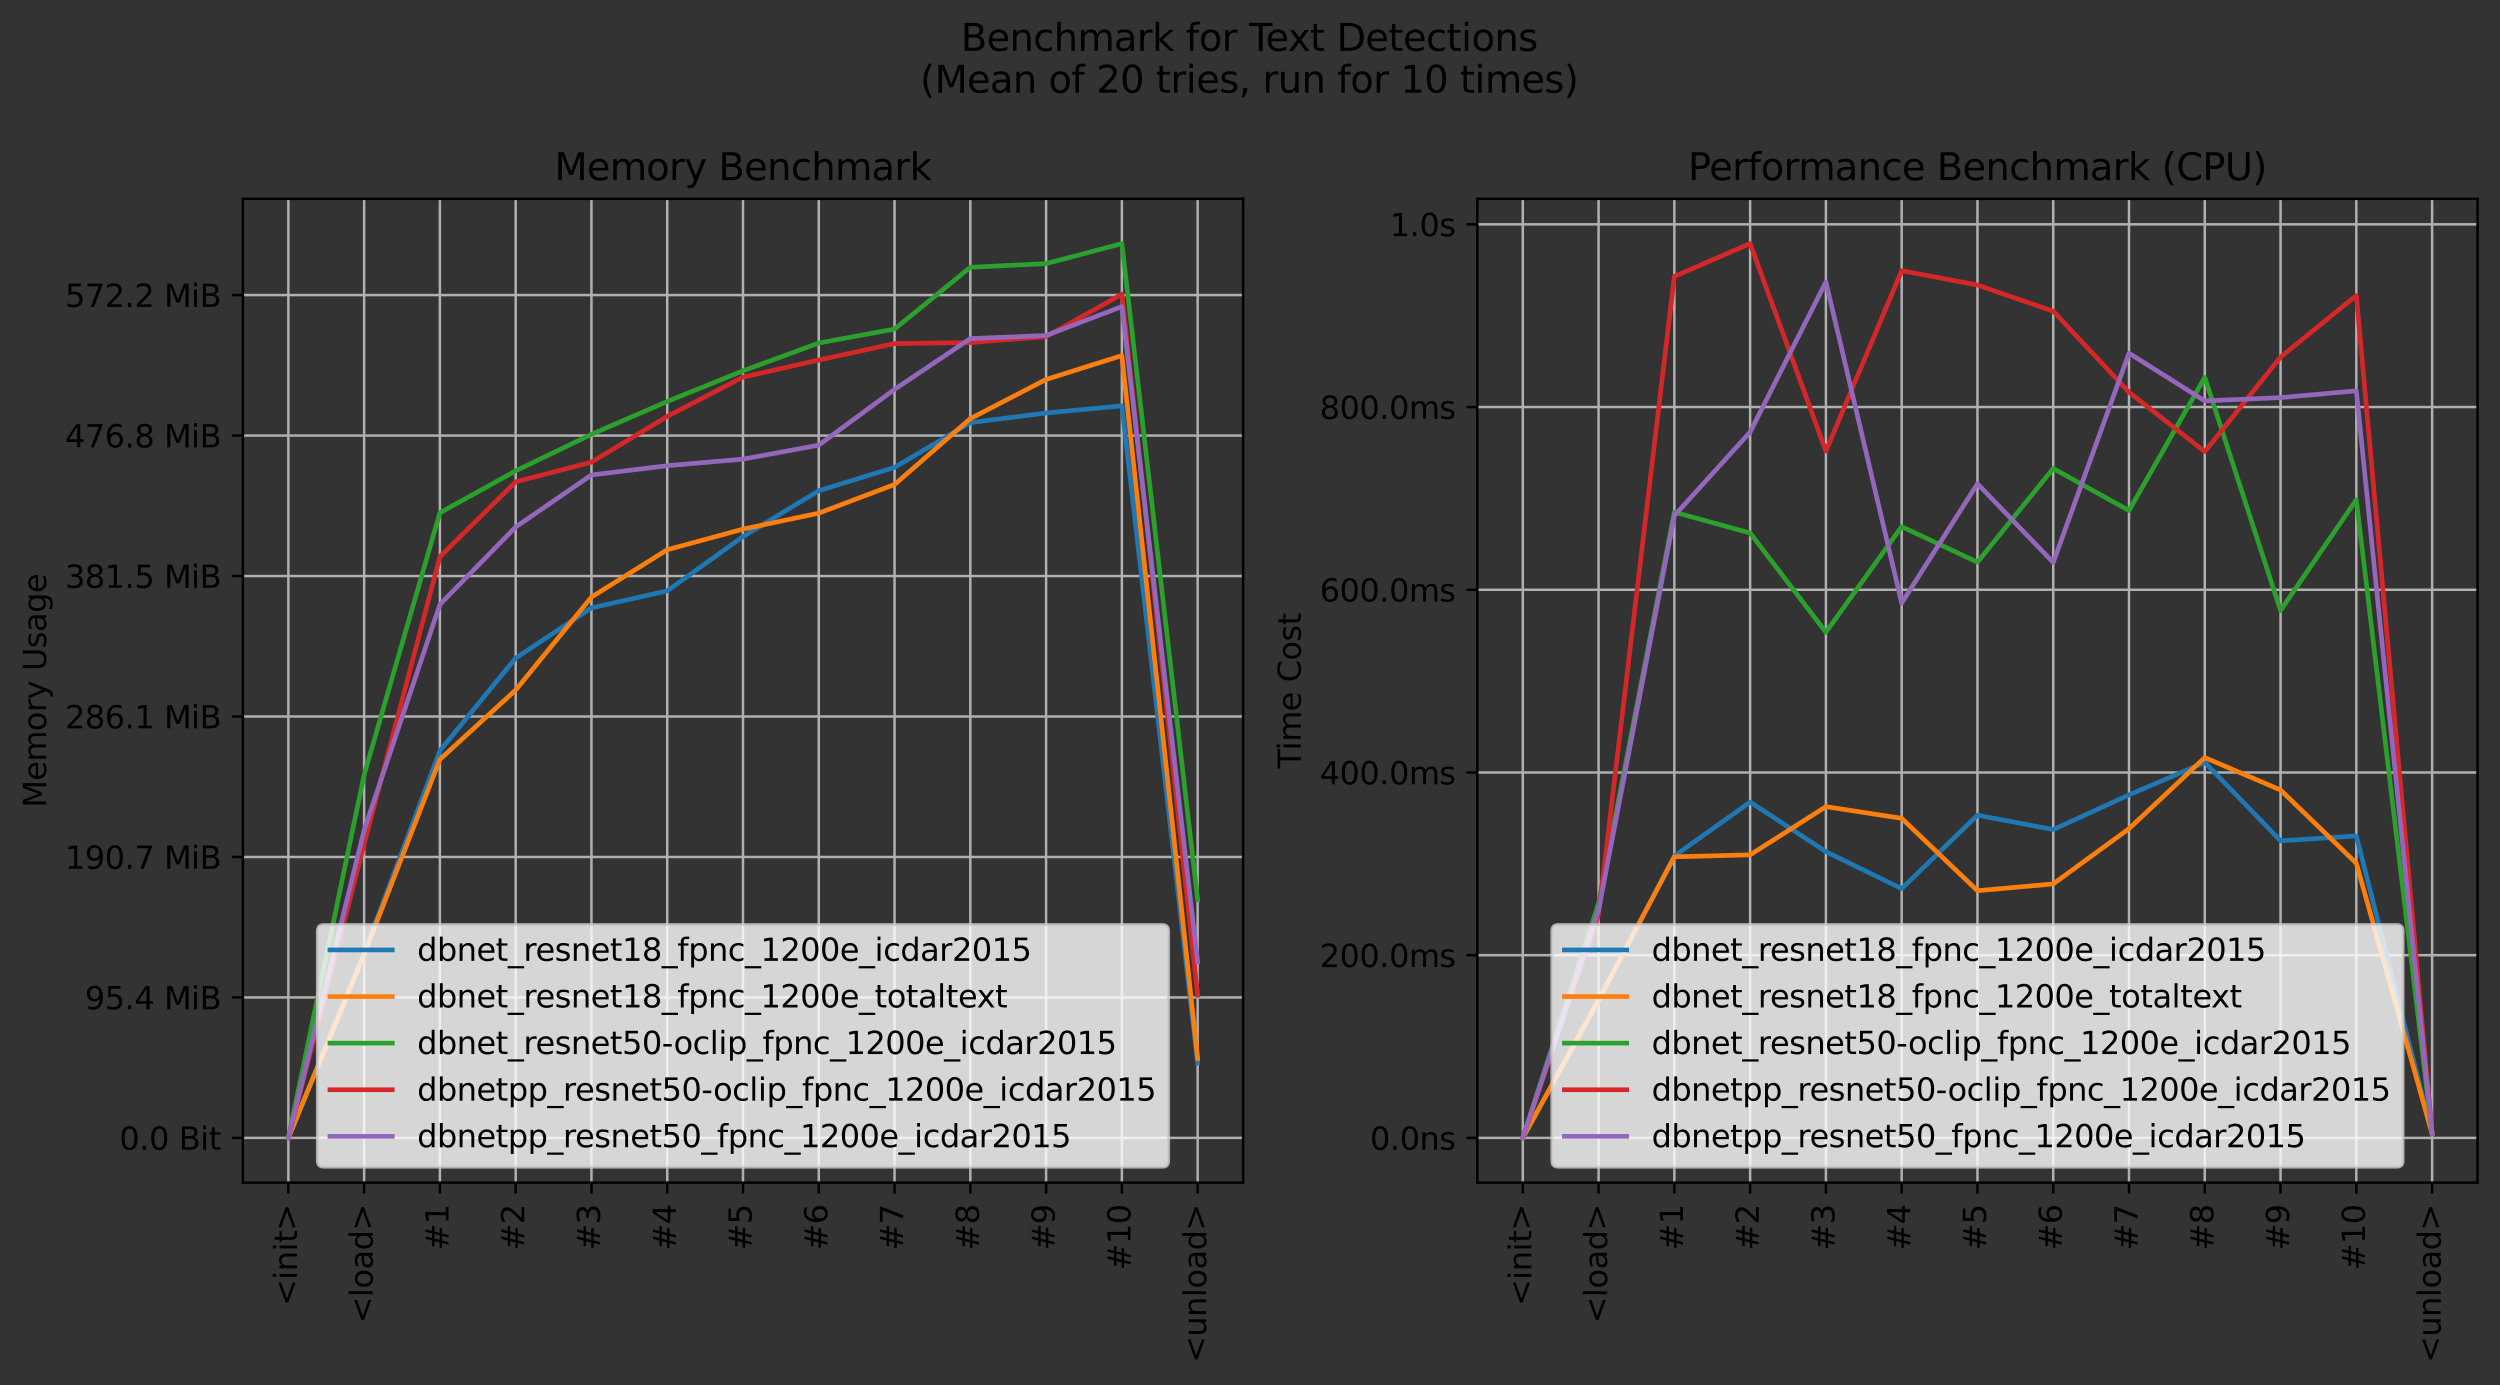 <?xml version="1.0" encoding="utf-8" standalone="no"?>
<!DOCTYPE svg PUBLIC "-//W3C//DTD SVG 1.1//EN"
  "http://www.w3.org/Graphics/SVG/1.1/DTD/svg11.dtd">
<svg xmlns:xlink="http://www.w3.org/1999/xlink" width="802.342pt" height="444.558pt" viewBox="0 0 802.342 444.558" xmlns="http://www.w3.org/2000/svg" version="1.1">
 <rect x="0" y="0" width="802.342" height="444.558" fill="#333333" stroke="none"/>
 <defs>
  <style type="text/css">*{stroke-linejoin: round; stroke-linecap: butt}</style>
 </defs>
 <g id="figure_1">
  <g id="patch_1">
   <path d="M 0 444.558 
L 802.342 444.558 
L 802.342 0 
L 0 0 
L 0 444.558 
z
" style="fill: none"/>
  </g>
  <g id="axes_1">
   <g id="patch_2">
    <path d="M 77.952 379.55 
L 398.962 379.55 
L 398.962 63.816 
L 77.952 63.816 
L 77.952 379.55 
z
" style="fill: none"/>
   </g>
   <g id="matplotlib.axis_1">
    <g id="xtick_1">
     <g id="line2d_1">
      <path d="M 92.543 379.55 
L 92.543 63.816 
" clip-path="url(#pc1bc383fb7)" style="fill: none; stroke: #b0b0b0; stroke-width: 0.8; stroke-linecap: square"/>
     </g>
     <g id="line2d_2">
      <defs>
       <path id="m443fc32af7" d="M 0 0 
L 0 3.5 
" style="stroke: #000000; stroke-width: 0.8"/>
      </defs>
      <g>
       <use xlink:href="#m443fc32af7" x="92.543" y="379.55" style="stroke: #000000; stroke-width: 0.8"/>
      </g>
     </g>
     <g id="text_1">
      <!-- &lt;init&gt; -->
      <g transform="translate(95.302 419.123) rotate(-90) scale(0.1 -0.1)">
       <defs>
        <path id="DejaVuSans-3c" d="M 4684 3150 
L 1459 2003 
L 4684 863 
L 4684 294 
L 678 1747 
L 678 2266 
L 4684 3719 
L 4684 3150 
z
" transform="scale(0.016)"/>
        <path id="DejaVuSans-69" d="M 603 3500 
L 1178 3500 
L 1178 0 
L 603 0 
L 603 3500 
z
M 603 4863 
L 1178 4863 
L 1178 4134 
L 603 4134 
L 603 4863 
z
" transform="scale(0.016)"/>
        <path id="DejaVuSans-6e" d="M 3513 2113 
L 3513 0 
L 2938 0 
L 2938 2094 
Q 2938 2591 2744 2837 
Q 2550 3084 2163 3084 
Q 1697 3084 1428 2787 
Q 1159 2491 1159 1978 
L 1159 0 
L 581 0 
L 581 3500 
L 1159 3500 
L 1159 2956 
Q 1366 3272 1645 3428 
Q 1925 3584 2291 3584 
Q 2894 3584 3203 3211 
Q 3513 2838 3513 2113 
z
" transform="scale(0.016)"/>
        <path id="DejaVuSans-74" d="M 1172 4494 
L 1172 3500 
L 2356 3500 
L 2356 3053 
L 1172 3053 
L 1172 1153 
Q 1172 725 1289 603 
Q 1406 481 1766 481 
L 2356 481 
L 2356 0 
L 1766 0 
Q 1100 0 847 248 
Q 594 497 594 1153 
L 594 3053 
L 172 3053 
L 172 3500 
L 594 3500 
L 594 4494 
L 1172 4494 
z
" transform="scale(0.016)"/>
        <path id="DejaVuSans-3e" d="M 678 3150 
L 678 3719 
L 4684 2266 
L 4684 1747 
L 678 294 
L 678 863 
L 3897 2003 
L 678 3150 
z
" transform="scale(0.016)"/>
       </defs>
       <use xlink:href="#DejaVuSans-3c"/>
       <use xlink:href="#DejaVuSans-69" x="83.789"/>
       <use xlink:href="#DejaVuSans-6e" x="111.572"/>
       <use xlink:href="#DejaVuSans-69" x="174.951"/>
       <use xlink:href="#DejaVuSans-74" x="202.734"/>
       <use xlink:href="#DejaVuSans-3e" x="241.943"/>
      </g>
     </g>
    </g>
    <g id="xtick_2">
     <g id="line2d_3">
      <path d="M 116.862 379.55 
L 116.862 63.816 
" clip-path="url(#pc1bc383fb7)" style="fill: none; stroke: #b0b0b0; stroke-width: 0.8; stroke-linecap: square"/>
     </g>
     <g id="line2d_4">
      <g>
       <use xlink:href="#m443fc32af7" x="116.862" y="379.55" style="stroke: #000000; stroke-width: 0.8"/>
      </g>
     </g>
     <g id="text_2">
      <!-- &lt;load&gt; -->
      <g transform="translate(119.621 424.683) rotate(-90) scale(0.1 -0.1)">
       <defs>
        <path id="DejaVuSans-6c" d="M 603 4863 
L 1178 4863 
L 1178 0 
L 603 0 
L 603 4863 
z
" transform="scale(0.016)"/>
        <path id="DejaVuSans-6f" d="M 1959 3097 
Q 1497 3097 1228 2736 
Q 959 2375 959 1747 
Q 959 1119 1226 758 
Q 1494 397 1959 397 
Q 2419 397 2687 759 
Q 2956 1122 2956 1747 
Q 2956 2369 2687 2733 
Q 2419 3097 1959 3097 
z
M 1959 3584 
Q 2709 3584 3137 3096 
Q 3566 2609 3566 1747 
Q 3566 888 3137 398 
Q 2709 -91 1959 -91 
Q 1206 -91 779 398 
Q 353 888 353 1747 
Q 353 2609 779 3096 
Q 1206 3584 1959 3584 
z
" transform="scale(0.016)"/>
        <path id="DejaVuSans-61" d="M 2194 1759 
Q 1497 1759 1228 1600 
Q 959 1441 959 1056 
Q 959 750 1161 570 
Q 1363 391 1709 391 
Q 2188 391 2477 730 
Q 2766 1069 2766 1631 
L 2766 1759 
L 2194 1759 
z
M 3341 1997 
L 3341 0 
L 2766 0 
L 2766 531 
Q 2569 213 2275 61 
Q 1981 -91 1556 -91 
Q 1019 -91 701 211 
Q 384 513 384 1019 
Q 384 1609 779 1909 
Q 1175 2209 1959 2209 
L 2766 2209 
L 2766 2266 
Q 2766 2663 2505 2880 
Q 2244 3097 1772 3097 
Q 1472 3097 1187 3025 
Q 903 2953 641 2809 
L 641 3341 
Q 956 3463 1253 3523 
Q 1550 3584 1831 3584 
Q 2591 3584 2966 3190 
Q 3341 2797 3341 1997 
z
" transform="scale(0.016)"/>
        <path id="DejaVuSans-64" d="M 2906 2969 
L 2906 4863 
L 3481 4863 
L 3481 0 
L 2906 0 
L 2906 525 
Q 2725 213 2448 61 
Q 2172 -91 1784 -91 
Q 1150 -91 751 415 
Q 353 922 353 1747 
Q 353 2572 751 3078 
Q 1150 3584 1784 3584 
Q 2172 3584 2448 3432 
Q 2725 3281 2906 2969 
z
M 947 1747 
Q 947 1113 1208 752 
Q 1469 391 1925 391 
Q 2381 391 2643 752 
Q 2906 1113 2906 1747 
Q 2906 2381 2643 2742 
Q 2381 3103 1925 3103 
Q 1469 3103 1208 2742 
Q 947 2381 947 1747 
z
" transform="scale(0.016)"/>
       </defs>
       <use xlink:href="#DejaVuSans-3c"/>
       <use xlink:href="#DejaVuSans-6c" x="83.789"/>
       <use xlink:href="#DejaVuSans-6f" x="111.572"/>
       <use xlink:href="#DejaVuSans-61" x="172.754"/>
       <use xlink:href="#DejaVuSans-64" x="234.033"/>
       <use xlink:href="#DejaVuSans-3e" x="297.51"/>
      </g>
     </g>
    </g>
    <g id="xtick_3">
     <g id="line2d_5">
      <path d="M 141.181 379.55 
L 141.181 63.816 
" clip-path="url(#pc1bc383fb7)" style="fill: none; stroke: #b0b0b0; stroke-width: 0.8; stroke-linecap: square"/>
     </g>
     <g id="line2d_6">
      <g>
       <use xlink:href="#m443fc32af7" x="141.181" y="379.55" style="stroke: #000000; stroke-width: 0.8"/>
      </g>
     </g>
     <g id="text_3">
      <!-- #1 -->
      <g transform="translate(143.94 401.292) rotate(-90) scale(0.1 -0.1)">
       <defs>
        <path id="DejaVuSans-23" d="M 3272 2816 
L 2363 2816 
L 2100 1772 
L 3016 1772 
L 3272 2816 
z
M 2803 4594 
L 2478 3297 
L 3391 3297 
L 3719 4594 
L 4219 4594 
L 3897 3297 
L 4872 3297 
L 4872 2816 
L 3775 2816 
L 3519 1772 
L 4513 1772 
L 4513 1294 
L 3397 1294 
L 3072 0 
L 2572 0 
L 2894 1294 
L 1978 1294 
L 1656 0 
L 1153 0 
L 1478 1294 
L 494 1294 
L 494 1772 
L 1594 1772 
L 1856 2816 
L 850 2816 
L 850 3297 
L 1978 3297 
L 2297 4594 
L 2803 4594 
z
" transform="scale(0.016)"/>
        <path id="DejaVuSans-31" d="M 794 531 
L 1825 531 
L 1825 4091 
L 703 3866 
L 703 4441 
L 1819 4666 
L 2450 4666 
L 2450 531 
L 3481 531 
L 3481 0 
L 794 0 
L 794 531 
z
" transform="scale(0.016)"/>
       </defs>
       <use xlink:href="#DejaVuSans-23"/>
       <use xlink:href="#DejaVuSans-31" x="83.789"/>
      </g>
     </g>
    </g>
    <g id="xtick_4">
     <g id="line2d_7">
      <path d="M 165.5 379.55 
L 165.5 63.816 
" clip-path="url(#pc1bc383fb7)" style="fill: none; stroke: #b0b0b0; stroke-width: 0.8; stroke-linecap: square"/>
     </g>
     <g id="line2d_8">
      <g>
       <use xlink:href="#m443fc32af7" x="165.5" y="379.55" style="stroke: #000000; stroke-width: 0.8"/>
      </g>
     </g>
     <g id="text_4">
      <!-- #2 -->
      <g transform="translate(168.259 401.292) rotate(-90) scale(0.1 -0.1)">
       <defs>
        <path id="DejaVuSans-32" d="M 1228 531 
L 3431 531 
L 3431 0 
L 469 0 
L 469 531 
Q 828 903 1448 1529 
Q 2069 2156 2228 2338 
Q 2531 2678 2651 2914 
Q 2772 3150 2772 3378 
Q 2772 3750 2511 3984 
Q 2250 4219 1831 4219 
Q 1534 4219 1204 4116 
Q 875 4013 500 3803 
L 500 4441 
Q 881 4594 1212 4672 
Q 1544 4750 1819 4750 
Q 2544 4750 2975 4387 
Q 3406 4025 3406 3419 
Q 3406 3131 3298 2873 
Q 3191 2616 2906 2266 
Q 2828 2175 2409 1742 
Q 1991 1309 1228 531 
z
" transform="scale(0.016)"/>
       </defs>
       <use xlink:href="#DejaVuSans-23"/>
       <use xlink:href="#DejaVuSans-32" x="83.789"/>
      </g>
     </g>
    </g>
    <g id="xtick_5">
     <g id="line2d_9">
      <path d="M 189.819 379.55 
L 189.819 63.816 
" clip-path="url(#pc1bc383fb7)" style="fill: none; stroke: #b0b0b0; stroke-width: 0.8; stroke-linecap: square"/>
     </g>
     <g id="line2d_10">
      <g>
       <use xlink:href="#m443fc32af7" x="189.819" y="379.55" style="stroke: #000000; stroke-width: 0.8"/>
      </g>
     </g>
     <g id="text_5">
      <!-- #3 -->
      <g transform="translate(192.578 401.292) rotate(-90) scale(0.1 -0.1)">
       <defs>
        <path id="DejaVuSans-33" d="M 2597 2516 
Q 3050 2419 3304 2112 
Q 3559 1806 3559 1356 
Q 3559 666 3084 287 
Q 2609 -91 1734 -91 
Q 1441 -91 1130 -33 
Q 819 25 488 141 
L 488 750 
Q 750 597 1062 519 
Q 1375 441 1716 441 
Q 2309 441 2620 675 
Q 2931 909 2931 1356 
Q 2931 1769 2642 2001 
Q 2353 2234 1838 2234 
L 1294 2234 
L 1294 2753 
L 1863 2753 
Q 2328 2753 2575 2939 
Q 2822 3125 2822 3475 
Q 2822 3834 2567 4026 
Q 2313 4219 1838 4219 
Q 1578 4219 1281 4162 
Q 984 4106 628 3988 
L 628 4550 
Q 988 4650 1302 4700 
Q 1616 4750 1894 4750 
Q 2613 4750 3031 4423 
Q 3450 4097 3450 3541 
Q 3450 3153 3228 2886 
Q 3006 2619 2597 2516 
z
" transform="scale(0.016)"/>
       </defs>
       <use xlink:href="#DejaVuSans-23"/>
       <use xlink:href="#DejaVuSans-33" x="83.789"/>
      </g>
     </g>
    </g>
    <g id="xtick_6">
     <g id="line2d_11">
      <path d="M 214.138 379.55 
L 214.138 63.816 
" clip-path="url(#pc1bc383fb7)" style="fill: none; stroke: #b0b0b0; stroke-width: 0.8; stroke-linecap: square"/>
     </g>
     <g id="line2d_12">
      <g>
       <use xlink:href="#m443fc32af7" x="214.138" y="379.55" style="stroke: #000000; stroke-width: 0.8"/>
      </g>
     </g>
     <g id="text_6">
      <!-- #4 -->
      <g transform="translate(216.897 401.292) rotate(-90) scale(0.1 -0.1)">
       <defs>
        <path id="DejaVuSans-34" d="M 2419 4116 
L 825 1625 
L 2419 1625 
L 2419 4116 
z
M 2253 4666 
L 3047 4666 
L 3047 1625 
L 3713 1625 
L 3713 1100 
L 3047 1100 
L 3047 0 
L 2419 0 
L 2419 1100 
L 313 1100 
L 313 1709 
L 2253 4666 
z
" transform="scale(0.016)"/>
       </defs>
       <use xlink:href="#DejaVuSans-23"/>
       <use xlink:href="#DejaVuSans-34" x="83.789"/>
      </g>
     </g>
    </g>
    <g id="xtick_7">
     <g id="line2d_13">
      <path d="M 238.457 379.55 
L 238.457 63.816 
" clip-path="url(#pc1bc383fb7)" style="fill: none; stroke: #b0b0b0; stroke-width: 0.8; stroke-linecap: square"/>
     </g>
     <g id="line2d_14">
      <g>
       <use xlink:href="#m443fc32af7" x="238.457" y="379.55" style="stroke: #000000; stroke-width: 0.8"/>
      </g>
     </g>
     <g id="text_7">
      <!-- #5 -->
      <g transform="translate(241.216 401.292) rotate(-90) scale(0.1 -0.1)">
       <defs>
        <path id="DejaVuSans-35" d="M 691 4666 
L 3169 4666 
L 3169 4134 
L 1269 4134 
L 1269 2991 
Q 1406 3038 1543 3061 
Q 1681 3084 1819 3084 
Q 2600 3084 3056 2656 
Q 3513 2228 3513 1497 
Q 3513 744 3044 326 
Q 2575 -91 1722 -91 
Q 1428 -91 1123 -41 
Q 819 9 494 109 
L 494 744 
Q 775 591 1075 516 
Q 1375 441 1709 441 
Q 2250 441 2565 725 
Q 2881 1009 2881 1497 
Q 2881 1984 2565 2268 
Q 2250 2553 1709 2553 
Q 1456 2553 1204 2497 
Q 953 2441 691 2322 
L 691 4666 
z
" transform="scale(0.016)"/>
       </defs>
       <use xlink:href="#DejaVuSans-23"/>
       <use xlink:href="#DejaVuSans-35" x="83.789"/>
      </g>
     </g>
    </g>
    <g id="xtick_8">
     <g id="line2d_15">
      <path d="M 262.776 379.55 
L 262.776 63.816 
" clip-path="url(#pc1bc383fb7)" style="fill: none; stroke: #b0b0b0; stroke-width: 0.8; stroke-linecap: square"/>
     </g>
     <g id="line2d_16">
      <g>
       <use xlink:href="#m443fc32af7" x="262.776" y="379.55" style="stroke: #000000; stroke-width: 0.8"/>
      </g>
     </g>
     <g id="text_8">
      <!-- #6 -->
      <g transform="translate(265.535 401.292) rotate(-90) scale(0.1 -0.1)">
       <defs>
        <path id="DejaVuSans-36" d="M 2113 2584 
Q 1688 2584 1439 2293 
Q 1191 2003 1191 1497 
Q 1191 994 1439 701 
Q 1688 409 2113 409 
Q 2538 409 2786 701 
Q 3034 994 3034 1497 
Q 3034 2003 2786 2293 
Q 2538 2584 2113 2584 
z
M 3366 4563 
L 3366 3988 
Q 3128 4100 2886 4159 
Q 2644 4219 2406 4219 
Q 1781 4219 1451 3797 
Q 1122 3375 1075 2522 
Q 1259 2794 1537 2939 
Q 1816 3084 2150 3084 
Q 2853 3084 3261 2657 
Q 3669 2231 3669 1497 
Q 3669 778 3244 343 
Q 2819 -91 2113 -91 
Q 1303 -91 875 529 
Q 447 1150 447 2328 
Q 447 3434 972 4092 
Q 1497 4750 2381 4750 
Q 2619 4750 2861 4703 
Q 3103 4656 3366 4563 
z
" transform="scale(0.016)"/>
       </defs>
       <use xlink:href="#DejaVuSans-23"/>
       <use xlink:href="#DejaVuSans-36" x="83.789"/>
      </g>
     </g>
    </g>
    <g id="xtick_9">
     <g id="line2d_17">
      <path d="M 287.094 379.55 
L 287.094 63.816 
" clip-path="url(#pc1bc383fb7)" style="fill: none; stroke: #b0b0b0; stroke-width: 0.8; stroke-linecap: square"/>
     </g>
     <g id="line2d_18">
      <g>
       <use xlink:href="#m443fc32af7" x="287.094" y="379.55" style="stroke: #000000; stroke-width: 0.8"/>
      </g>
     </g>
     <g id="text_9">
      <!-- #7 -->
      <g transform="translate(289.854 401.292) rotate(-90) scale(0.1 -0.1)">
       <defs>
        <path id="DejaVuSans-37" d="M 525 4666 
L 3525 4666 
L 3525 4397 
L 1831 0 
L 1172 0 
L 2766 4134 
L 525 4134 
L 525 4666 
z
" transform="scale(0.016)"/>
       </defs>
       <use xlink:href="#DejaVuSans-23"/>
       <use xlink:href="#DejaVuSans-37" x="83.789"/>
      </g>
     </g>
    </g>
    <g id="xtick_10">
     <g id="line2d_19">
      <path d="M 311.413 379.55 
L 311.413 63.816 
" clip-path="url(#pc1bc383fb7)" style="fill: none; stroke: #b0b0b0; stroke-width: 0.8; stroke-linecap: square"/>
     </g>
     <g id="line2d_20">
      <g>
       <use xlink:href="#m443fc32af7" x="311.413" y="379.55" style="stroke: #000000; stroke-width: 0.8"/>
      </g>
     </g>
     <g id="text_10">
      <!-- #8 -->
      <g transform="translate(314.173 401.292) rotate(-90) scale(0.1 -0.1)">
       <defs>
        <path id="DejaVuSans-38" d="M 2034 2216 
Q 1584 2216 1326 1975 
Q 1069 1734 1069 1313 
Q 1069 891 1326 650 
Q 1584 409 2034 409 
Q 2484 409 2743 651 
Q 3003 894 3003 1313 
Q 3003 1734 2745 1975 
Q 2488 2216 2034 2216 
z
M 1403 2484 
Q 997 2584 770 2862 
Q 544 3141 544 3541 
Q 544 4100 942 4425 
Q 1341 4750 2034 4750 
Q 2731 4750 3128 4425 
Q 3525 4100 3525 3541 
Q 3525 3141 3298 2862 
Q 3072 2584 2669 2484 
Q 3125 2378 3379 2068 
Q 3634 1759 3634 1313 
Q 3634 634 3220 271 
Q 2806 -91 2034 -91 
Q 1263 -91 848 271 
Q 434 634 434 1313 
Q 434 1759 690 2068 
Q 947 2378 1403 2484 
z
M 1172 3481 
Q 1172 3119 1398 2916 
Q 1625 2713 2034 2713 
Q 2441 2713 2670 2916 
Q 2900 3119 2900 3481 
Q 2900 3844 2670 4047 
Q 2441 4250 2034 4250 
Q 1625 4250 1398 4047 
Q 1172 3844 1172 3481 
z
" transform="scale(0.016)"/>
       </defs>
       <use xlink:href="#DejaVuSans-23"/>
       <use xlink:href="#DejaVuSans-38" x="83.789"/>
      </g>
     </g>
    </g>
    <g id="xtick_11">
     <g id="line2d_21">
      <path d="M 335.732 379.55 
L 335.732 63.816 
" clip-path="url(#pc1bc383fb7)" style="fill: none; stroke: #b0b0b0; stroke-width: 0.8; stroke-linecap: square"/>
     </g>
     <g id="line2d_22">
      <g>
       <use xlink:href="#m443fc32af7" x="335.732" y="379.55" style="stroke: #000000; stroke-width: 0.8"/>
      </g>
     </g>
     <g id="text_11">
      <!-- #9 -->
      <g transform="translate(338.492 401.292) rotate(-90) scale(0.1 -0.1)">
       <defs>
        <path id="DejaVuSans-39" d="M 703 97 
L 703 672 
Q 941 559 1184 500 
Q 1428 441 1663 441 
Q 2288 441 2617 861 
Q 2947 1281 2994 2138 
Q 2813 1869 2534 1725 
Q 2256 1581 1919 1581 
Q 1219 1581 811 2004 
Q 403 2428 403 3163 
Q 403 3881 828 4315 
Q 1253 4750 1959 4750 
Q 2769 4750 3195 4129 
Q 3622 3509 3622 2328 
Q 3622 1225 3098 567 
Q 2575 -91 1691 -91 
Q 1453 -91 1209 -44 
Q 966 3 703 97 
z
M 1959 2075 
Q 2384 2075 2632 2365 
Q 2881 2656 2881 3163 
Q 2881 3666 2632 3958 
Q 2384 4250 1959 4250 
Q 1534 4250 1286 3958 
Q 1038 3666 1038 3163 
Q 1038 2656 1286 2365 
Q 1534 2075 1959 2075 
z
" transform="scale(0.016)"/>
       </defs>
       <use xlink:href="#DejaVuSans-23"/>
       <use xlink:href="#DejaVuSans-39" x="83.789"/>
      </g>
     </g>
    </g>
    <g id="xtick_12">
     <g id="line2d_23">
      <path d="M 360.051 379.55 
L 360.051 63.816 
" clip-path="url(#pc1bc383fb7)" style="fill: none; stroke: #b0b0b0; stroke-width: 0.8; stroke-linecap: square"/>
     </g>
     <g id="line2d_24">
      <g>
       <use xlink:href="#m443fc32af7" x="360.051" y="379.55" style="stroke: #000000; stroke-width: 0.8"/>
      </g>
     </g>
     <g id="text_12">
      <!-- #10 -->
      <g transform="translate(362.811 407.655) rotate(-90) scale(0.1 -0.1)">
       <defs>
        <path id="DejaVuSans-30" d="M 2034 4250 
Q 1547 4250 1301 3770 
Q 1056 3291 1056 2328 
Q 1056 1369 1301 889 
Q 1547 409 2034 409 
Q 2525 409 2770 889 
Q 3016 1369 3016 2328 
Q 3016 3291 2770 3770 
Q 2525 4250 2034 4250 
z
M 2034 4750 
Q 2819 4750 3233 4129 
Q 3647 3509 3647 2328 
Q 3647 1150 3233 529 
Q 2819 -91 2034 -91 
Q 1250 -91 836 529 
Q 422 1150 422 2328 
Q 422 3509 836 4129 
Q 1250 4750 2034 4750 
z
" transform="scale(0.016)"/>
       </defs>
       <use xlink:href="#DejaVuSans-23"/>
       <use xlink:href="#DejaVuSans-31" x="83.789"/>
       <use xlink:href="#DejaVuSans-30" x="147.412"/>
      </g>
     </g>
    </g>
    <g id="xtick_13">
     <g id="line2d_25">
      <path d="M 384.37 379.55 
L 384.37 63.816 
" clip-path="url(#pc1bc383fb7)" style="fill: none; stroke: #b0b0b0; stroke-width: 0.8; stroke-linecap: square"/>
     </g>
     <g id="line2d_26">
      <g>
       <use xlink:href="#m443fc32af7" x="384.37" y="379.55" style="stroke: #000000; stroke-width: 0.8"/>
      </g>
     </g>
     <g id="text_13">
      <!-- &lt;unload&gt; -->
      <g transform="translate(387.13 437.358) rotate(-90) scale(0.1 -0.1)">
       <defs>
        <path id="DejaVuSans-75" d="M 544 1381 
L 544 3500 
L 1119 3500 
L 1119 1403 
Q 1119 906 1312 657 
Q 1506 409 1894 409 
Q 2359 409 2629 706 
Q 2900 1003 2900 1516 
L 2900 3500 
L 3475 3500 
L 3475 0 
L 2900 0 
L 2900 538 
Q 2691 219 2414 64 
Q 2138 -91 1772 -91 
Q 1169 -91 856 284 
Q 544 659 544 1381 
z
M 1991 3584 
L 1991 3584 
z
" transform="scale(0.016)"/>
       </defs>
       <use xlink:href="#DejaVuSans-3c"/>
       <use xlink:href="#DejaVuSans-75" x="83.789"/>
       <use xlink:href="#DejaVuSans-6e" x="147.168"/>
       <use xlink:href="#DejaVuSans-6c" x="210.547"/>
       <use xlink:href="#DejaVuSans-6f" x="238.33"/>
       <use xlink:href="#DejaVuSans-61" x="299.512"/>
       <use xlink:href="#DejaVuSans-64" x="360.791"/>
       <use xlink:href="#DejaVuSans-3e" x="424.268"/>
      </g>
     </g>
    </g>
   </g>
   <g id="matplotlib.axis_2">
    <g id="ytick_1">
     <g id="line2d_27">
      <path d="M 77.952 365.198 
L 398.962 365.198 
" clip-path="url(#pc1bc383fb7)" style="fill: none; stroke: #b0b0b0; stroke-width: 0.8; stroke-linecap: square"/>
     </g>
     <g id="line2d_28">
      <defs>
       <path id="ma3f7dc9305" d="M 0 0 
L -3.5 0 
" style="stroke: #000000; stroke-width: 0.8"/>
      </defs>
      <g>
       <use xlink:href="#ma3f7dc9305" x="77.952" y="365.198" style="stroke: #000000; stroke-width: 0.8"/>
      </g>
     </g>
     <g id="text_14">
      <!-- 0.0 Bit -->
      <g transform="translate(38.311 368.998) scale(0.1 -0.1)">
       <defs>
        <path id="DejaVuSans-2e" d="M 684 794 
L 1344 794 
L 1344 0 
L 684 0 
L 684 794 
z
" transform="scale(0.016)"/>
        <path id="DejaVuSans-20" transform="scale(0.016)"/>
        <path id="DejaVuSans-42" d="M 1259 2228 
L 1259 519 
L 2272 519 
Q 2781 519 3026 730 
Q 3272 941 3272 1375 
Q 3272 1813 3026 2020 
Q 2781 2228 2272 2228 
L 1259 2228 
z
M 1259 4147 
L 1259 2741 
L 2194 2741 
Q 2656 2741 2882 2914 
Q 3109 3088 3109 3444 
Q 3109 3797 2882 3972 
Q 2656 4147 2194 4147 
L 1259 4147 
z
M 628 4666 
L 2241 4666 
Q 2963 4666 3353 4366 
Q 3744 4066 3744 3513 
Q 3744 3084 3544 2831 
Q 3344 2578 2956 2516 
Q 3422 2416 3680 2098 
Q 3938 1781 3938 1306 
Q 3938 681 3513 340 
Q 3088 0 2303 0 
L 628 0 
L 628 4666 
z
" transform="scale(0.016)"/>
       </defs>
       <use xlink:href="#DejaVuSans-30"/>
       <use xlink:href="#DejaVuSans-2e" x="63.623"/>
       <use xlink:href="#DejaVuSans-30" x="95.41"/>
       <use xlink:href="#DejaVuSans-20" x="159.033"/>
       <use xlink:href="#DejaVuSans-42" x="190.82"/>
       <use xlink:href="#DejaVuSans-69" x="259.424"/>
       <use xlink:href="#DejaVuSans-74" x="287.207"/>
      </g>
     </g>
    </g>
    <g id="ytick_2">
     <g id="line2d_29">
      <path d="M 77.952 320.116 
L 398.962 320.116 
" clip-path="url(#pc1bc383fb7)" style="fill: none; stroke: #b0b0b0; stroke-width: 0.8; stroke-linecap: square"/>
     </g>
     <g id="line2d_30">
      <g>
       <use xlink:href="#ma3f7dc9305" x="77.952" y="320.116" style="stroke: #000000; stroke-width: 0.8"/>
      </g>
     </g>
     <g id="text_15">
      <!-- 95.4 MiB -->
      <g transform="translate(27.241 323.915) scale(0.1 -0.1)">
       <defs>
        <path id="DejaVuSans-4d" d="M 628 4666 
L 1569 4666 
L 2759 1491 
L 3956 4666 
L 4897 4666 
L 4897 0 
L 4281 0 
L 4281 4097 
L 3078 897 
L 2444 897 
L 1241 4097 
L 1241 0 
L 628 0 
L 628 4666 
z
" transform="scale(0.016)"/>
       </defs>
       <use xlink:href="#DejaVuSans-39"/>
       <use xlink:href="#DejaVuSans-35" x="63.623"/>
       <use xlink:href="#DejaVuSans-2e" x="127.246"/>
       <use xlink:href="#DejaVuSans-34" x="159.033"/>
       <use xlink:href="#DejaVuSans-20" x="222.656"/>
       <use xlink:href="#DejaVuSans-4d" x="254.443"/>
       <use xlink:href="#DejaVuSans-69" x="340.723"/>
       <use xlink:href="#DejaVuSans-42" x="368.506"/>
      </g>
     </g>
    </g>
    <g id="ytick_3">
     <g id="line2d_31">
      <path d="M 77.952 275.033 
L 398.962 275.033 
" clip-path="url(#pc1bc383fb7)" style="fill: none; stroke: #b0b0b0; stroke-width: 0.8; stroke-linecap: square"/>
     </g>
     <g id="line2d_32">
      <g>
       <use xlink:href="#ma3f7dc9305" x="77.952" y="275.033" style="stroke: #000000; stroke-width: 0.8"/>
      </g>
     </g>
     <g id="text_16">
      <!-- 190.7 MiB -->
      <g transform="translate(20.878 278.832) scale(0.1 -0.1)">
       <use xlink:href="#DejaVuSans-31"/>
       <use xlink:href="#DejaVuSans-39" x="63.623"/>
       <use xlink:href="#DejaVuSans-30" x="127.246"/>
       <use xlink:href="#DejaVuSans-2e" x="190.869"/>
       <use xlink:href="#DejaVuSans-37" x="222.656"/>
       <use xlink:href="#DejaVuSans-20" x="286.279"/>
       <use xlink:href="#DejaVuSans-4d" x="318.066"/>
       <use xlink:href="#DejaVuSans-69" x="404.346"/>
       <use xlink:href="#DejaVuSans-42" x="432.129"/>
      </g>
     </g>
    </g>
    <g id="ytick_4">
     <g id="line2d_33">
      <path d="M 77.952 229.95 
L 398.962 229.95 
" clip-path="url(#pc1bc383fb7)" style="fill: none; stroke: #b0b0b0; stroke-width: 0.8; stroke-linecap: square"/>
     </g>
     <g id="line2d_34">
      <g>
       <use xlink:href="#ma3f7dc9305" x="77.952" y="229.95" style="stroke: #000000; stroke-width: 0.8"/>
      </g>
     </g>
     <g id="text_17">
      <!-- 286.1 MiB -->
      <g transform="translate(20.878 233.749) scale(0.1 -0.1)">
       <use xlink:href="#DejaVuSans-32"/>
       <use xlink:href="#DejaVuSans-38" x="63.623"/>
       <use xlink:href="#DejaVuSans-36" x="127.246"/>
       <use xlink:href="#DejaVuSans-2e" x="190.869"/>
       <use xlink:href="#DejaVuSans-31" x="222.656"/>
       <use xlink:href="#DejaVuSans-20" x="286.279"/>
       <use xlink:href="#DejaVuSans-4d" x="318.066"/>
       <use xlink:href="#DejaVuSans-69" x="404.346"/>
       <use xlink:href="#DejaVuSans-42" x="432.129"/>
      </g>
     </g>
    </g>
    <g id="ytick_5">
     <g id="line2d_35">
      <path d="M 77.952 184.867 
L 398.962 184.867 
" clip-path="url(#pc1bc383fb7)" style="fill: none; stroke: #b0b0b0; stroke-width: 0.8; stroke-linecap: square"/>
     </g>
     <g id="line2d_36">
      <g>
       <use xlink:href="#ma3f7dc9305" x="77.952" y="184.867" style="stroke: #000000; stroke-width: 0.8"/>
      </g>
     </g>
     <g id="text_18">
      <!-- 381.5 MiB -->
      <g transform="translate(20.878 188.666) scale(0.1 -0.1)">
       <use xlink:href="#DejaVuSans-33"/>
       <use xlink:href="#DejaVuSans-38" x="63.623"/>
       <use xlink:href="#DejaVuSans-31" x="127.246"/>
       <use xlink:href="#DejaVuSans-2e" x="190.869"/>
       <use xlink:href="#DejaVuSans-35" x="222.656"/>
       <use xlink:href="#DejaVuSans-20" x="286.279"/>
       <use xlink:href="#DejaVuSans-4d" x="318.066"/>
       <use xlink:href="#DejaVuSans-69" x="404.346"/>
       <use xlink:href="#DejaVuSans-42" x="432.129"/>
      </g>
     </g>
    </g>
    <g id="ytick_6">
     <g id="line2d_37">
      <path d="M 77.952 139.784 
L 398.962 139.784 
" clip-path="url(#pc1bc383fb7)" style="fill: none; stroke: #b0b0b0; stroke-width: 0.8; stroke-linecap: square"/>
     </g>
     <g id="line2d_38">
      <g>
       <use xlink:href="#ma3f7dc9305" x="77.952" y="139.784" style="stroke: #000000; stroke-width: 0.8"/>
      </g>
     </g>
     <g id="text_19">
      <!-- 476.8 MiB -->
      <g transform="translate(20.878 143.583) scale(0.1 -0.1)">
       <use xlink:href="#DejaVuSans-34"/>
       <use xlink:href="#DejaVuSans-37" x="63.623"/>
       <use xlink:href="#DejaVuSans-36" x="127.246"/>
       <use xlink:href="#DejaVuSans-2e" x="190.869"/>
       <use xlink:href="#DejaVuSans-38" x="222.656"/>
       <use xlink:href="#DejaVuSans-20" x="286.279"/>
       <use xlink:href="#DejaVuSans-4d" x="318.066"/>
       <use xlink:href="#DejaVuSans-69" x="404.346"/>
       <use xlink:href="#DejaVuSans-42" x="432.129"/>
      </g>
     </g>
    </g>
    <g id="ytick_7">
     <g id="line2d_39">
      <path d="M 77.952 94.701 
L 398.962 94.701 
" clip-path="url(#pc1bc383fb7)" style="fill: none; stroke: #b0b0b0; stroke-width: 0.8; stroke-linecap: square"/>
     </g>
     <g id="line2d_40">
      <g>
       <use xlink:href="#ma3f7dc9305" x="77.952" y="94.701" style="stroke: #000000; stroke-width: 0.8"/>
      </g>
     </g>
     <g id="text_20">
      <!-- 572.2 MiB -->
      <g transform="translate(20.878 98.501) scale(0.1 -0.1)">
       <use xlink:href="#DejaVuSans-35"/>
       <use xlink:href="#DejaVuSans-37" x="63.623"/>
       <use xlink:href="#DejaVuSans-32" x="127.246"/>
       <use xlink:href="#DejaVuSans-2e" x="190.869"/>
       <use xlink:href="#DejaVuSans-32" x="222.656"/>
       <use xlink:href="#DejaVuSans-20" x="286.279"/>
       <use xlink:href="#DejaVuSans-4d" x="318.066"/>
       <use xlink:href="#DejaVuSans-69" x="404.346"/>
       <use xlink:href="#DejaVuSans-42" x="432.129"/>
      </g>
     </g>
    </g>
    <g id="text_21">
     <!-- Memory Usage -->
     <g transform="translate(14.798 259.186) rotate(-90) scale(0.1 -0.1)">
      <defs>
       <path id="DejaVuSans-65" d="M 3597 1894 
L 3597 1613 
L 953 1613 
Q 991 1019 1311 708 
Q 1631 397 2203 397 
Q 2534 397 2845 478 
Q 3156 559 3463 722 
L 3463 178 
Q 3153 47 2828 -22 
Q 2503 -91 2169 -91 
Q 1331 -91 842 396 
Q 353 884 353 1716 
Q 353 2575 817 3079 
Q 1281 3584 2069 3584 
Q 2775 3584 3186 3129 
Q 3597 2675 3597 1894 
z
M 3022 2063 
Q 3016 2534 2758 2815 
Q 2500 3097 2075 3097 
Q 1594 3097 1305 2825 
Q 1016 2553 972 2059 
L 3022 2063 
z
" transform="scale(0.016)"/>
       <path id="DejaVuSans-6d" d="M 3328 2828 
Q 3544 3216 3844 3400 
Q 4144 3584 4550 3584 
Q 5097 3584 5394 3201 
Q 5691 2819 5691 2113 
L 5691 0 
L 5113 0 
L 5113 2094 
Q 5113 2597 4934 2840 
Q 4756 3084 4391 3084 
Q 3944 3084 3684 2787 
Q 3425 2491 3425 1978 
L 3425 0 
L 2847 0 
L 2847 2094 
Q 2847 2600 2669 2842 
Q 2491 3084 2119 3084 
Q 1678 3084 1418 2786 
Q 1159 2488 1159 1978 
L 1159 0 
L 581 0 
L 581 3500 
L 1159 3500 
L 1159 2956 
Q 1356 3278 1631 3431 
Q 1906 3584 2284 3584 
Q 2666 3584 2933 3390 
Q 3200 3197 3328 2828 
z
" transform="scale(0.016)"/>
       <path id="DejaVuSans-72" d="M 2631 2963 
Q 2534 3019 2420 3045 
Q 2306 3072 2169 3072 
Q 1681 3072 1420 2755 
Q 1159 2438 1159 1844 
L 1159 0 
L 581 0 
L 581 3500 
L 1159 3500 
L 1159 2956 
Q 1341 3275 1631 3429 
Q 1922 3584 2338 3584 
Q 2397 3584 2469 3576 
Q 2541 3569 2628 3553 
L 2631 2963 
z
" transform="scale(0.016)"/>
       <path id="DejaVuSans-79" d="M 2059 -325 
Q 1816 -950 1584 -1140 
Q 1353 -1331 966 -1331 
L 506 -1331 
L 506 -850 
L 844 -850 
Q 1081 -850 1212 -737 
Q 1344 -625 1503 -206 
L 1606 56 
L 191 3500 
L 800 3500 
L 1894 763 
L 2988 3500 
L 3597 3500 
L 2059 -325 
z
" transform="scale(0.016)"/>
       <path id="DejaVuSans-55" d="M 556 4666 
L 1191 4666 
L 1191 1831 
Q 1191 1081 1462 751 
Q 1734 422 2344 422 
Q 2950 422 3222 751 
Q 3494 1081 3494 1831 
L 3494 4666 
L 4128 4666 
L 4128 1753 
Q 4128 841 3676 375 
Q 3225 -91 2344 -91 
Q 1459 -91 1007 375 
Q 556 841 556 1753 
L 556 4666 
z
" transform="scale(0.016)"/>
       <path id="DejaVuSans-73" d="M 2834 3397 
L 2834 2853 
Q 2591 2978 2328 3040 
Q 2066 3103 1784 3103 
Q 1356 3103 1142 2972 
Q 928 2841 928 2578 
Q 928 2378 1081 2264 
Q 1234 2150 1697 2047 
L 1894 2003 
Q 2506 1872 2764 1633 
Q 3022 1394 3022 966 
Q 3022 478 2636 193 
Q 2250 -91 1575 -91 
Q 1294 -91 989 -36 
Q 684 19 347 128 
L 347 722 
Q 666 556 975 473 
Q 1284 391 1588 391 
Q 1994 391 2212 530 
Q 2431 669 2431 922 
Q 2431 1156 2273 1281 
Q 2116 1406 1581 1522 
L 1381 1569 
Q 847 1681 609 1914 
Q 372 2147 372 2553 
Q 372 3047 722 3315 
Q 1072 3584 1716 3584 
Q 2034 3584 2315 3537 
Q 2597 3491 2834 3397 
z
" transform="scale(0.016)"/>
       <path id="DejaVuSans-67" d="M 2906 1791 
Q 2906 2416 2648 2759 
Q 2391 3103 1925 3103 
Q 1463 3103 1205 2759 
Q 947 2416 947 1791 
Q 947 1169 1205 825 
Q 1463 481 1925 481 
Q 2391 481 2648 825 
Q 2906 1169 2906 1791 
z
M 3481 434 
Q 3481 -459 3084 -895 
Q 2688 -1331 1869 -1331 
Q 1566 -1331 1297 -1286 
Q 1028 -1241 775 -1147 
L 775 -588 
Q 1028 -725 1275 -790 
Q 1522 -856 1778 -856 
Q 2344 -856 2625 -561 
Q 2906 -266 2906 331 
L 2906 616 
Q 2728 306 2450 153 
Q 2172 0 1784 0 
Q 1141 0 747 490 
Q 353 981 353 1791 
Q 353 2603 747 3093 
Q 1141 3584 1784 3584 
Q 2172 3584 2450 3431 
Q 2728 3278 2906 2969 
L 2906 3500 
L 3481 3500 
L 3481 434 
z
" transform="scale(0.016)"/>
      </defs>
      <use xlink:href="#DejaVuSans-4d"/>
      <use xlink:href="#DejaVuSans-65" x="86.279"/>
      <use xlink:href="#DejaVuSans-6d" x="147.803"/>
      <use xlink:href="#DejaVuSans-6f" x="245.215"/>
      <use xlink:href="#DejaVuSans-72" x="306.396"/>
      <use xlink:href="#DejaVuSans-79" x="347.51"/>
      <use xlink:href="#DejaVuSans-20" x="406.689"/>
      <use xlink:href="#DejaVuSans-55" x="438.477"/>
      <use xlink:href="#DejaVuSans-73" x="511.67"/>
      <use xlink:href="#DejaVuSans-61" x="563.77"/>
      <use xlink:href="#DejaVuSans-67" x="625.049"/>
      <use xlink:href="#DejaVuSans-65" x="688.525"/>
     </g>
    </g>
   </g>
   <g id="line2d_41">
    <path d="M 92.543 365.198 
L 116.862 305.854 
L 141.181 240.935 
L 165.5 211.193 
L 189.819 195.091 
L 214.138 189.625 
L 238.457 172.206 
L 262.776 157.477 
L 287.094 150.002 
L 311.413 135.628 
L 335.732 132.55 
L 360.051 130.243 
L 384.37 341.127 
" clip-path="url(#pc1bc383fb7)" style="fill: none; stroke: #1f77b4; stroke-width: 1.5; stroke-linecap: square"/>
   </g>
   <g id="line2d_42">
    <path d="M 92.543 365.198 
L 116.862 306.304 
L 141.181 243.726 
L 165.5 221.456 
L 189.819 191.622 
L 214.138 176.426 
L 238.457 169.812 
L 262.776 164.683 
L 287.094 155.487 
L 311.413 134.349 
L 335.732 121.781 
L 360.051 114.12 
L 384.37 339.739 
" clip-path="url(#pc1bc383fb7)" style="fill: none; stroke: #ff7f0e; stroke-width: 1.5; stroke-linecap: square"/>
   </g>
   <g id="line2d_43">
    <path d="M 92.543 365.198 
L 116.862 248.683 
L 141.181 164.578 
L 165.5 151.111 
L 189.819 139.384 
L 214.138 128.847 
L 238.457 119.009 
L 262.776 110.082 
L 287.094 105.609 
L 311.413 85.78 
L 335.732 84.601 
L 360.051 78.168 
L 384.37 288.759 
" clip-path="url(#pc1bc383fb7)" style="fill: none; stroke: #2ca02c; stroke-width: 1.5; stroke-linecap: square"/>
   </g>
   <g id="line2d_44">
    <path d="M 92.543 365.198 
L 116.862 270.905 
L 141.181 178.676 
L 165.5 154.626 
L 189.819 148.328 
L 214.138 133.638 
L 238.457 121.026 
L 262.776 115.539 
L 287.094 110.275 
L 311.413 109.937 
L 335.732 108.039 
L 360.051 94.42 
L 384.37 319.405 
" clip-path="url(#pc1bc383fb7)" style="fill: none; stroke: #d62728; stroke-width: 1.5; stroke-linecap: square"/>
   </g>
   <g id="line2d_45">
    <path d="M 92.543 365.198 
L 116.862 266.437 
L 141.181 193.989 
L 165.5 169.129 
L 189.819 152.427 
L 214.138 149.457 
L 238.457 147.35 
L 262.776 142.853 
L 287.094 124.958 
L 311.413 108.665 
L 335.732 107.669 
L 360.051 98.377 
L 384.37 308.666 
" clip-path="url(#pc1bc383fb7)" style="fill: none; stroke: #9467bd; stroke-width: 1.5; stroke-linecap: square"/>
   </g>
   <g id="patch_3">
    <path d="M 77.952 379.55 
L 77.952 63.816 
" style="fill: none; stroke: #000000; stroke-width: 0.8; stroke-linejoin: miter; stroke-linecap: square"/>
   </g>
   <g id="patch_4">
    <path d="M 398.962 379.55 
L 398.962 63.816 
" style="fill: none; stroke: #000000; stroke-width: 0.8; stroke-linejoin: miter; stroke-linecap: square"/>
   </g>
   <g id="patch_5">
    <path d="M 77.952 379.55 
L 398.962 379.55 
" style="fill: none; stroke: #000000; stroke-width: 0.8; stroke-linejoin: miter; stroke-linecap: square"/>
   </g>
   <g id="patch_6">
    <path d="M 77.952 63.816 
L 398.962 63.816 
" style="fill: none; stroke: #000000; stroke-width: 0.8; stroke-linejoin: miter; stroke-linecap: square"/>
   </g>
   <g id="text_22">
    <!-- Memory Benchmark -->
    <g transform="translate(177.973 57.816) scale(0.12 -0.12)">
     <defs>
      <path id="DejaVuSans-63" d="M 3122 3366 
L 3122 2828 
Q 2878 2963 2633 3030 
Q 2388 3097 2138 3097 
Q 1578 3097 1268 2742 
Q 959 2388 959 1747 
Q 959 1106 1268 751 
Q 1578 397 2138 397 
Q 2388 397 2633 464 
Q 2878 531 3122 666 
L 3122 134 
Q 2881 22 2623 -34 
Q 2366 -91 2075 -91 
Q 1284 -91 818 406 
Q 353 903 353 1747 
Q 353 2603 823 3093 
Q 1294 3584 2113 3584 
Q 2378 3584 2631 3529 
Q 2884 3475 3122 3366 
z
" transform="scale(0.016)"/>
      <path id="DejaVuSans-68" d="M 3513 2113 
L 3513 0 
L 2938 0 
L 2938 2094 
Q 2938 2591 2744 2837 
Q 2550 3084 2163 3084 
Q 1697 3084 1428 2787 
Q 1159 2491 1159 1978 
L 1159 0 
L 581 0 
L 581 4863 
L 1159 4863 
L 1159 2956 
Q 1366 3272 1645 3428 
Q 1925 3584 2291 3584 
Q 2894 3584 3203 3211 
Q 3513 2838 3513 2113 
z
" transform="scale(0.016)"/>
      <path id="DejaVuSans-6b" d="M 581 4863 
L 1159 4863 
L 1159 1991 
L 2875 3500 
L 3609 3500 
L 1753 1863 
L 3688 0 
L 2938 0 
L 1159 1709 
L 1159 0 
L 581 0 
L 581 4863 
z
" transform="scale(0.016)"/>
     </defs>
     <use xlink:href="#DejaVuSans-4d"/>
     <use xlink:href="#DejaVuSans-65" x="86.279"/>
     <use xlink:href="#DejaVuSans-6d" x="147.803"/>
     <use xlink:href="#DejaVuSans-6f" x="245.215"/>
     <use xlink:href="#DejaVuSans-72" x="306.396"/>
     <use xlink:href="#DejaVuSans-79" x="347.51"/>
     <use xlink:href="#DejaVuSans-20" x="406.689"/>
     <use xlink:href="#DejaVuSans-42" x="438.477"/>
     <use xlink:href="#DejaVuSans-65" x="507.08"/>
     <use xlink:href="#DejaVuSans-6e" x="568.604"/>
     <use xlink:href="#DejaVuSans-63" x="631.982"/>
     <use xlink:href="#DejaVuSans-68" x="686.963"/>
     <use xlink:href="#DejaVuSans-6d" x="750.342"/>
     <use xlink:href="#DejaVuSans-61" x="847.754"/>
     <use xlink:href="#DejaVuSans-72" x="909.033"/>
     <use xlink:href="#DejaVuSans-6b" x="950.146"/>
    </g>
   </g>
   <g id="legend_1">
    <g id="patch_7">
     <path d="M 103.892 374.55 
L 373.021 374.55 
Q 375.021 374.55 375.021 372.55 
L 375.021 298.769 
Q 375.021 296.769 373.021 296.769 
L 103.892 296.769 
Q 101.892 296.769 101.892 298.769 
L 101.892 372.55 
Q 101.892 374.55 103.892 374.55 
z
" style="fill: #ffffff; opacity: 0.8; stroke: #cccccc; stroke-linejoin: miter"/>
    </g>
    <g id="line2d_46">
     <path d="M 105.892 304.867 
L 115.892 304.867 
L 125.892 304.867 
" style="fill: none; stroke: #1f77b4; stroke-width: 1.5; stroke-linecap: square"/>
    </g>
    <g id="text_23">
     <!-- dbnet_resnet18_fpnc_1200e_icdar2015 -->
     <g transform="translate(133.893 308.367) scale(0.1 -0.1)">
      <defs>
       <path id="DejaVuSans-62" d="M 3116 1747 
Q 3116 2381 2855 2742 
Q 2594 3103 2138 3103 
Q 1681 3103 1420 2742 
Q 1159 2381 1159 1747 
Q 1159 1113 1420 752 
Q 1681 391 2138 391 
Q 2594 391 2855 752 
Q 3116 1113 3116 1747 
z
M 1159 2969 
Q 1341 3281 1617 3432 
Q 1894 3584 2278 3584 
Q 2916 3584 3314 3078 
Q 3713 2572 3713 1747 
Q 3713 922 3314 415 
Q 2916 -91 2278 -91 
Q 1894 -91 1617 61 
Q 1341 213 1159 525 
L 1159 0 
L 581 0 
L 581 4863 
L 1159 4863 
L 1159 2969 
z
" transform="scale(0.016)"/>
       <path id="DejaVuSans-5f" d="M 3263 -1063 
L 3263 -1509 
L -63 -1509 
L -63 -1063 
L 3263 -1063 
z
" transform="scale(0.016)"/>
       <path id="DejaVuSans-66" d="M 2375 4863 
L 2375 4384 
L 1825 4384 
Q 1516 4384 1395 4259 
Q 1275 4134 1275 3809 
L 1275 3500 
L 2222 3500 
L 2222 3053 
L 1275 3053 
L 1275 0 
L 697 0 
L 697 3053 
L 147 3053 
L 147 3500 
L 697 3500 
L 697 3744 
Q 697 4328 969 4595 
Q 1241 4863 1831 4863 
L 2375 4863 
z
" transform="scale(0.016)"/>
       <path id="DejaVuSans-70" d="M 1159 525 
L 1159 -1331 
L 581 -1331 
L 581 3500 
L 1159 3500 
L 1159 2969 
Q 1341 3281 1617 3432 
Q 1894 3584 2278 3584 
Q 2916 3584 3314 3078 
Q 3713 2572 3713 1747 
Q 3713 922 3314 415 
Q 2916 -91 2278 -91 
Q 1894 -91 1617 61 
Q 1341 213 1159 525 
z
M 3116 1747 
Q 3116 2381 2855 2742 
Q 2594 3103 2138 3103 
Q 1681 3103 1420 2742 
Q 1159 2381 1159 1747 
Q 1159 1113 1420 752 
Q 1681 391 2138 391 
Q 2594 391 2855 752 
Q 3116 1113 3116 1747 
z
" transform="scale(0.016)"/>
      </defs>
      <use xlink:href="#DejaVuSans-64"/>
      <use xlink:href="#DejaVuSans-62" x="63.477"/>
      <use xlink:href="#DejaVuSans-6e" x="126.953"/>
      <use xlink:href="#DejaVuSans-65" x="190.332"/>
      <use xlink:href="#DejaVuSans-74" x="251.855"/>
      <use xlink:href="#DejaVuSans-5f" x="291.064"/>
      <use xlink:href="#DejaVuSans-72" x="341.064"/>
      <use xlink:href="#DejaVuSans-65" x="379.928"/>
      <use xlink:href="#DejaVuSans-73" x="441.451"/>
      <use xlink:href="#DejaVuSans-6e" x="493.551"/>
      <use xlink:href="#DejaVuSans-65" x="556.93"/>
      <use xlink:href="#DejaVuSans-74" x="618.453"/>
      <use xlink:href="#DejaVuSans-31" x="657.662"/>
      <use xlink:href="#DejaVuSans-38" x="721.285"/>
      <use xlink:href="#DejaVuSans-5f" x="784.908"/>
      <use xlink:href="#DejaVuSans-66" x="834.908"/>
      <use xlink:href="#DejaVuSans-70" x="870.113"/>
      <use xlink:href="#DejaVuSans-6e" x="933.59"/>
      <use xlink:href="#DejaVuSans-63" x="996.969"/>
      <use xlink:href="#DejaVuSans-5f" x="1051.949"/>
      <use xlink:href="#DejaVuSans-31" x="1101.949"/>
      <use xlink:href="#DejaVuSans-32" x="1165.572"/>
      <use xlink:href="#DejaVuSans-30" x="1229.195"/>
      <use xlink:href="#DejaVuSans-30" x="1292.818"/>
      <use xlink:href="#DejaVuSans-65" x="1356.441"/>
      <use xlink:href="#DejaVuSans-5f" x="1417.965"/>
      <use xlink:href="#DejaVuSans-69" x="1467.965"/>
      <use xlink:href="#DejaVuSans-63" x="1495.748"/>
      <use xlink:href="#DejaVuSans-64" x="1550.729"/>
      <use xlink:href="#DejaVuSans-61" x="1614.205"/>
      <use xlink:href="#DejaVuSans-72" x="1675.484"/>
      <use xlink:href="#DejaVuSans-32" x="1716.598"/>
      <use xlink:href="#DejaVuSans-30" x="1780.221"/>
      <use xlink:href="#DejaVuSans-31" x="1843.844"/>
      <use xlink:href="#DejaVuSans-35" x="1907.467"/>
     </g>
    </g>
    <g id="line2d_47">
     <path d="M 105.892 319.823 
L 115.892 319.823 
L 125.892 319.823 
" style="fill: none; stroke: #ff7f0e; stroke-width: 1.5; stroke-linecap: square"/>
    </g>
    <g id="text_24">
     <!-- dbnet_resnet18_fpnc_1200e_totaltext -->
     <g transform="translate(133.893 323.323) scale(0.1 -0.1)">
      <defs>
       <path id="DejaVuSans-78" d="M 3513 3500 
L 2247 1797 
L 3578 0 
L 2900 0 
L 1881 1375 
L 863 0 
L 184 0 
L 1544 1831 
L 300 3500 
L 978 3500 
L 1906 2253 
L 2834 3500 
L 3513 3500 
z
" transform="scale(0.016)"/>
      </defs>
      <use xlink:href="#DejaVuSans-64"/>
      <use xlink:href="#DejaVuSans-62" x="63.477"/>
      <use xlink:href="#DejaVuSans-6e" x="126.953"/>
      <use xlink:href="#DejaVuSans-65" x="190.332"/>
      <use xlink:href="#DejaVuSans-74" x="251.855"/>
      <use xlink:href="#DejaVuSans-5f" x="291.064"/>
      <use xlink:href="#DejaVuSans-72" x="341.064"/>
      <use xlink:href="#DejaVuSans-65" x="379.928"/>
      <use xlink:href="#DejaVuSans-73" x="441.451"/>
      <use xlink:href="#DejaVuSans-6e" x="493.551"/>
      <use xlink:href="#DejaVuSans-65" x="556.93"/>
      <use xlink:href="#DejaVuSans-74" x="618.453"/>
      <use xlink:href="#DejaVuSans-31" x="657.662"/>
      <use xlink:href="#DejaVuSans-38" x="721.285"/>
      <use xlink:href="#DejaVuSans-5f" x="784.908"/>
      <use xlink:href="#DejaVuSans-66" x="834.908"/>
      <use xlink:href="#DejaVuSans-70" x="870.113"/>
      <use xlink:href="#DejaVuSans-6e" x="933.59"/>
      <use xlink:href="#DejaVuSans-63" x="996.969"/>
      <use xlink:href="#DejaVuSans-5f" x="1051.949"/>
      <use xlink:href="#DejaVuSans-31" x="1101.949"/>
      <use xlink:href="#DejaVuSans-32" x="1165.572"/>
      <use xlink:href="#DejaVuSans-30" x="1229.195"/>
      <use xlink:href="#DejaVuSans-30" x="1292.818"/>
      <use xlink:href="#DejaVuSans-65" x="1356.441"/>
      <use xlink:href="#DejaVuSans-5f" x="1417.965"/>
      <use xlink:href="#DejaVuSans-74" x="1467.965"/>
      <use xlink:href="#DejaVuSans-6f" x="1507.174"/>
      <use xlink:href="#DejaVuSans-74" x="1568.355"/>
      <use xlink:href="#DejaVuSans-61" x="1607.564"/>
      <use xlink:href="#DejaVuSans-6c" x="1668.844"/>
      <use xlink:href="#DejaVuSans-74" x="1696.627"/>
      <use xlink:href="#DejaVuSans-65" x="1735.836"/>
      <use xlink:href="#DejaVuSans-78" x="1795.609"/>
      <use xlink:href="#DejaVuSans-74" x="1854.789"/>
     </g>
    </g>
    <g id="line2d_48">
     <path d="M 105.892 334.78 
L 115.892 334.78 
L 125.892 334.78 
" style="fill: none; stroke: #2ca02c; stroke-width: 1.5; stroke-linecap: square"/>
    </g>
    <g id="text_25">
     <!-- dbnet_resnet50-oclip_fpnc_1200e_icdar2015 -->
     <g transform="translate(133.893 338.28) scale(0.1 -0.1)">
      <defs>
       <path id="DejaVuSans-2d" d="M 313 2009 
L 1997 2009 
L 1997 1497 
L 313 1497 
L 313 2009 
z
" transform="scale(0.016)"/>
      </defs>
      <use xlink:href="#DejaVuSans-64"/>
      <use xlink:href="#DejaVuSans-62" x="63.477"/>
      <use xlink:href="#DejaVuSans-6e" x="126.953"/>
      <use xlink:href="#DejaVuSans-65" x="190.332"/>
      <use xlink:href="#DejaVuSans-74" x="251.855"/>
      <use xlink:href="#DejaVuSans-5f" x="291.064"/>
      <use xlink:href="#DejaVuSans-72" x="341.064"/>
      <use xlink:href="#DejaVuSans-65" x="379.928"/>
      <use xlink:href="#DejaVuSans-73" x="441.451"/>
      <use xlink:href="#DejaVuSans-6e" x="493.551"/>
      <use xlink:href="#DejaVuSans-65" x="556.93"/>
      <use xlink:href="#DejaVuSans-74" x="618.453"/>
      <use xlink:href="#DejaVuSans-35" x="657.662"/>
      <use xlink:href="#DejaVuSans-30" x="721.285"/>
      <use xlink:href="#DejaVuSans-2d" x="784.908"/>
      <use xlink:href="#DejaVuSans-6f" x="822.867"/>
      <use xlink:href="#DejaVuSans-63" x="884.049"/>
      <use xlink:href="#DejaVuSans-6c" x="939.029"/>
      <use xlink:href="#DejaVuSans-69" x="966.812"/>
      <use xlink:href="#DejaVuSans-70" x="994.596"/>
      <use xlink:href="#DejaVuSans-5f" x="1058.072"/>
      <use xlink:href="#DejaVuSans-66" x="1108.072"/>
      <use xlink:href="#DejaVuSans-70" x="1143.277"/>
      <use xlink:href="#DejaVuSans-6e" x="1206.754"/>
      <use xlink:href="#DejaVuSans-63" x="1270.133"/>
      <use xlink:href="#DejaVuSans-5f" x="1325.113"/>
      <use xlink:href="#DejaVuSans-31" x="1375.113"/>
      <use xlink:href="#DejaVuSans-32" x="1438.736"/>
      <use xlink:href="#DejaVuSans-30" x="1502.359"/>
      <use xlink:href="#DejaVuSans-30" x="1565.982"/>
      <use xlink:href="#DejaVuSans-65" x="1629.605"/>
      <use xlink:href="#DejaVuSans-5f" x="1691.129"/>
      <use xlink:href="#DejaVuSans-69" x="1741.129"/>
      <use xlink:href="#DejaVuSans-63" x="1768.912"/>
      <use xlink:href="#DejaVuSans-64" x="1823.893"/>
      <use xlink:href="#DejaVuSans-61" x="1887.369"/>
      <use xlink:href="#DejaVuSans-72" x="1948.648"/>
      <use xlink:href="#DejaVuSans-32" x="1989.762"/>
      <use xlink:href="#DejaVuSans-30" x="2053.385"/>
      <use xlink:href="#DejaVuSans-31" x="2117.008"/>
      <use xlink:href="#DejaVuSans-35" x="2180.631"/>
     </g>
    </g>
    <g id="line2d_49">
     <path d="M 105.892 349.736 
L 115.892 349.736 
L 125.892 349.736 
" style="fill: none; stroke: #d62728; stroke-width: 1.5; stroke-linecap: square"/>
    </g>
    <g id="text_26">
     <!-- dbnetpp_resnet50-oclip_fpnc_1200e_icdar2015 -->
     <g transform="translate(133.893 353.236) scale(0.1 -0.1)">
      <use xlink:href="#DejaVuSans-64"/>
      <use xlink:href="#DejaVuSans-62" x="63.477"/>
      <use xlink:href="#DejaVuSans-6e" x="126.953"/>
      <use xlink:href="#DejaVuSans-65" x="190.332"/>
      <use xlink:href="#DejaVuSans-74" x="251.855"/>
      <use xlink:href="#DejaVuSans-70" x="291.064"/>
      <use xlink:href="#DejaVuSans-70" x="354.541"/>
      <use xlink:href="#DejaVuSans-5f" x="418.018"/>
      <use xlink:href="#DejaVuSans-72" x="468.018"/>
      <use xlink:href="#DejaVuSans-65" x="506.881"/>
      <use xlink:href="#DejaVuSans-73" x="568.404"/>
      <use xlink:href="#DejaVuSans-6e" x="620.504"/>
      <use xlink:href="#DejaVuSans-65" x="683.883"/>
      <use xlink:href="#DejaVuSans-74" x="745.406"/>
      <use xlink:href="#DejaVuSans-35" x="784.615"/>
      <use xlink:href="#DejaVuSans-30" x="848.238"/>
      <use xlink:href="#DejaVuSans-2d" x="911.861"/>
      <use xlink:href="#DejaVuSans-6f" x="949.82"/>
      <use xlink:href="#DejaVuSans-63" x="1011.002"/>
      <use xlink:href="#DejaVuSans-6c" x="1065.982"/>
      <use xlink:href="#DejaVuSans-69" x="1093.766"/>
      <use xlink:href="#DejaVuSans-70" x="1121.549"/>
      <use xlink:href="#DejaVuSans-5f" x="1185.025"/>
      <use xlink:href="#DejaVuSans-66" x="1235.025"/>
      <use xlink:href="#DejaVuSans-70" x="1270.23"/>
      <use xlink:href="#DejaVuSans-6e" x="1333.707"/>
      <use xlink:href="#DejaVuSans-63" x="1397.086"/>
      <use xlink:href="#DejaVuSans-5f" x="1452.066"/>
      <use xlink:href="#DejaVuSans-31" x="1502.066"/>
      <use xlink:href="#DejaVuSans-32" x="1565.689"/>
      <use xlink:href="#DejaVuSans-30" x="1629.312"/>
      <use xlink:href="#DejaVuSans-30" x="1692.936"/>
      <use xlink:href="#DejaVuSans-65" x="1756.559"/>
      <use xlink:href="#DejaVuSans-5f" x="1818.082"/>
      <use xlink:href="#DejaVuSans-69" x="1868.082"/>
      <use xlink:href="#DejaVuSans-63" x="1895.865"/>
      <use xlink:href="#DejaVuSans-64" x="1950.846"/>
      <use xlink:href="#DejaVuSans-61" x="2014.322"/>
      <use xlink:href="#DejaVuSans-72" x="2075.602"/>
      <use xlink:href="#DejaVuSans-32" x="2116.715"/>
      <use xlink:href="#DejaVuSans-30" x="2180.338"/>
      <use xlink:href="#DejaVuSans-31" x="2243.961"/>
      <use xlink:href="#DejaVuSans-35" x="2307.584"/>
     </g>
    </g>
    <g id="line2d_50">
     <path d="M 105.892 364.692 
L 115.892 364.692 
L 125.892 364.692 
" style="fill: none; stroke: #9467bd; stroke-width: 1.5; stroke-linecap: square"/>
    </g>
    <g id="text_27">
     <!-- dbnetpp_resnet50_fpnc_1200e_icdar2015 -->
     <g transform="translate(133.893 368.192) scale(0.1 -0.1)">
      <use xlink:href="#DejaVuSans-64"/>
      <use xlink:href="#DejaVuSans-62" x="63.477"/>
      <use xlink:href="#DejaVuSans-6e" x="126.953"/>
      <use xlink:href="#DejaVuSans-65" x="190.332"/>
      <use xlink:href="#DejaVuSans-74" x="251.855"/>
      <use xlink:href="#DejaVuSans-70" x="291.064"/>
      <use xlink:href="#DejaVuSans-70" x="354.541"/>
      <use xlink:href="#DejaVuSans-5f" x="418.018"/>
      <use xlink:href="#DejaVuSans-72" x="468.018"/>
      <use xlink:href="#DejaVuSans-65" x="506.881"/>
      <use xlink:href="#DejaVuSans-73" x="568.404"/>
      <use xlink:href="#DejaVuSans-6e" x="620.504"/>
      <use xlink:href="#DejaVuSans-65" x="683.883"/>
      <use xlink:href="#DejaVuSans-74" x="745.406"/>
      <use xlink:href="#DejaVuSans-35" x="784.615"/>
      <use xlink:href="#DejaVuSans-30" x="848.238"/>
      <use xlink:href="#DejaVuSans-5f" x="911.861"/>
      <use xlink:href="#DejaVuSans-66" x="961.861"/>
      <use xlink:href="#DejaVuSans-70" x="997.066"/>
      <use xlink:href="#DejaVuSans-6e" x="1060.543"/>
      <use xlink:href="#DejaVuSans-63" x="1123.922"/>
      <use xlink:href="#DejaVuSans-5f" x="1178.902"/>
      <use xlink:href="#DejaVuSans-31" x="1228.902"/>
      <use xlink:href="#DejaVuSans-32" x="1292.525"/>
      <use xlink:href="#DejaVuSans-30" x="1356.148"/>
      <use xlink:href="#DejaVuSans-30" x="1419.771"/>
      <use xlink:href="#DejaVuSans-65" x="1483.395"/>
      <use xlink:href="#DejaVuSans-5f" x="1544.918"/>
      <use xlink:href="#DejaVuSans-69" x="1594.918"/>
      <use xlink:href="#DejaVuSans-63" x="1622.701"/>
      <use xlink:href="#DejaVuSans-64" x="1677.682"/>
      <use xlink:href="#DejaVuSans-61" x="1741.158"/>
      <use xlink:href="#DejaVuSans-72" x="1802.438"/>
      <use xlink:href="#DejaVuSans-32" x="1843.551"/>
      <use xlink:href="#DejaVuSans-30" x="1907.174"/>
      <use xlink:href="#DejaVuSans-31" x="1970.797"/>
      <use xlink:href="#DejaVuSans-35" x="2034.42"/>
     </g>
    </g>
   </g>
  </g>
  <g id="axes_2">
   <g id="patch_8">
    <path d="M 474.132 379.55 
L 795.142 379.55 
L 795.142 63.816 
L 474.132 63.816 
L 474.132 379.55 
z
" style="fill: none"/>
   </g>
   <g id="matplotlib.axis_3">
    <g id="xtick_14">
     <g id="line2d_51">
      <path d="M 488.723 379.55 
L 488.723 63.816 
" clip-path="url(#p074d03518c)" style="fill: none; stroke: #b0b0b0; stroke-width: 0.8; stroke-linecap: square"/>
     </g>
     <g id="line2d_52">
      <g>
       <use xlink:href="#m443fc32af7" x="488.723" y="379.55" style="stroke: #000000; stroke-width: 0.8"/>
      </g>
     </g>
     <g id="text_28">
      <!-- &lt;init&gt; -->
      <g transform="translate(491.482 419.123) rotate(-90) scale(0.1 -0.1)">
       <use xlink:href="#DejaVuSans-3c"/>
       <use xlink:href="#DejaVuSans-69" x="83.789"/>
       <use xlink:href="#DejaVuSans-6e" x="111.572"/>
       <use xlink:href="#DejaVuSans-69" x="174.951"/>
       <use xlink:href="#DejaVuSans-74" x="202.734"/>
       <use xlink:href="#DejaVuSans-3e" x="241.943"/>
      </g>
     </g>
    </g>
    <g id="xtick_15">
     <g id="line2d_53">
      <path d="M 513.042 379.55 
L 513.042 63.816 
" clip-path="url(#p074d03518c)" style="fill: none; stroke: #b0b0b0; stroke-width: 0.8; stroke-linecap: square"/>
     </g>
     <g id="line2d_54">
      <g>
       <use xlink:href="#m443fc32af7" x="513.042" y="379.55" style="stroke: #000000; stroke-width: 0.8"/>
      </g>
     </g>
     <g id="text_29">
      <!-- &lt;load&gt; -->
      <g transform="translate(515.801 424.683) rotate(-90) scale(0.1 -0.1)">
       <use xlink:href="#DejaVuSans-3c"/>
       <use xlink:href="#DejaVuSans-6c" x="83.789"/>
       <use xlink:href="#DejaVuSans-6f" x="111.572"/>
       <use xlink:href="#DejaVuSans-61" x="172.754"/>
       <use xlink:href="#DejaVuSans-64" x="234.033"/>
       <use xlink:href="#DejaVuSans-3e" x="297.51"/>
      </g>
     </g>
    </g>
    <g id="xtick_16">
     <g id="line2d_55">
      <path d="M 537.361 379.55 
L 537.361 63.816 
" clip-path="url(#p074d03518c)" style="fill: none; stroke: #b0b0b0; stroke-width: 0.8; stroke-linecap: square"/>
     </g>
     <g id="line2d_56">
      <g>
       <use xlink:href="#m443fc32af7" x="537.361" y="379.55" style="stroke: #000000; stroke-width: 0.8"/>
      </g>
     </g>
     <g id="text_30">
      <!-- #1 -->
      <g transform="translate(540.12 401.292) rotate(-90) scale(0.1 -0.1)">
       <use xlink:href="#DejaVuSans-23"/>
       <use xlink:href="#DejaVuSans-31" x="83.789"/>
      </g>
     </g>
    </g>
    <g id="xtick_17">
     <g id="line2d_57">
      <path d="M 561.68 379.55 
L 561.68 63.816 
" clip-path="url(#p074d03518c)" style="fill: none; stroke: #b0b0b0; stroke-width: 0.8; stroke-linecap: square"/>
     </g>
     <g id="line2d_58">
      <g>
       <use xlink:href="#m443fc32af7" x="561.68" y="379.55" style="stroke: #000000; stroke-width: 0.8"/>
      </g>
     </g>
     <g id="text_31">
      <!-- #2 -->
      <g transform="translate(564.439 401.292) rotate(-90) scale(0.1 -0.1)">
       <use xlink:href="#DejaVuSans-23"/>
       <use xlink:href="#DejaVuSans-32" x="83.789"/>
      </g>
     </g>
    </g>
    <g id="xtick_18">
     <g id="line2d_59">
      <path d="M 585.999 379.55 
L 585.999 63.816 
" clip-path="url(#p074d03518c)" style="fill: none; stroke: #b0b0b0; stroke-width: 0.8; stroke-linecap: square"/>
     </g>
     <g id="line2d_60">
      <g>
       <use xlink:href="#m443fc32af7" x="585.999" y="379.55" style="stroke: #000000; stroke-width: 0.8"/>
      </g>
     </g>
     <g id="text_32">
      <!-- #3 -->
      <g transform="translate(588.758 401.292) rotate(-90) scale(0.1 -0.1)">
       <use xlink:href="#DejaVuSans-23"/>
       <use xlink:href="#DejaVuSans-33" x="83.789"/>
      </g>
     </g>
    </g>
    <g id="xtick_19">
     <g id="line2d_61">
      <path d="M 610.318 379.55 
L 610.318 63.816 
" clip-path="url(#p074d03518c)" style="fill: none; stroke: #b0b0b0; stroke-width: 0.8; stroke-linecap: square"/>
     </g>
     <g id="line2d_62">
      <g>
       <use xlink:href="#m443fc32af7" x="610.318" y="379.55" style="stroke: #000000; stroke-width: 0.8"/>
      </g>
     </g>
     <g id="text_33">
      <!-- #4 -->
      <g transform="translate(613.077 401.292) rotate(-90) scale(0.1 -0.1)">
       <use xlink:href="#DejaVuSans-23"/>
       <use xlink:href="#DejaVuSans-34" x="83.789"/>
      </g>
     </g>
    </g>
    <g id="xtick_20">
     <g id="line2d_63">
      <path d="M 634.637 379.55 
L 634.637 63.816 
" clip-path="url(#p074d03518c)" style="fill: none; stroke: #b0b0b0; stroke-width: 0.8; stroke-linecap: square"/>
     </g>
     <g id="line2d_64">
      <g>
       <use xlink:href="#m443fc32af7" x="634.637" y="379.55" style="stroke: #000000; stroke-width: 0.8"/>
      </g>
     </g>
     <g id="text_34">
      <!-- #5 -->
      <g transform="translate(637.396 401.292) rotate(-90) scale(0.1 -0.1)">
       <use xlink:href="#DejaVuSans-23"/>
       <use xlink:href="#DejaVuSans-35" x="83.789"/>
      </g>
     </g>
    </g>
    <g id="xtick_21">
     <g id="line2d_65">
      <path d="M 658.956 379.55 
L 658.956 63.816 
" clip-path="url(#p074d03518c)" style="fill: none; stroke: #b0b0b0; stroke-width: 0.8; stroke-linecap: square"/>
     </g>
     <g id="line2d_66">
      <g>
       <use xlink:href="#m443fc32af7" x="658.956" y="379.55" style="stroke: #000000; stroke-width: 0.8"/>
      </g>
     </g>
     <g id="text_35">
      <!-- #6 -->
      <g transform="translate(661.715 401.292) rotate(-90) scale(0.1 -0.1)">
       <use xlink:href="#DejaVuSans-23"/>
       <use xlink:href="#DejaVuSans-36" x="83.789"/>
      </g>
     </g>
    </g>
    <g id="xtick_22">
     <g id="line2d_67">
      <path d="M 683.274 379.55 
L 683.274 63.816 
" clip-path="url(#p074d03518c)" style="fill: none; stroke: #b0b0b0; stroke-width: 0.8; stroke-linecap: square"/>
     </g>
     <g id="line2d_68">
      <g>
       <use xlink:href="#m443fc32af7" x="683.274" y="379.55" style="stroke: #000000; stroke-width: 0.8"/>
      </g>
     </g>
     <g id="text_36">
      <!-- #7 -->
      <g transform="translate(686.034 401.292) rotate(-90) scale(0.1 -0.1)">
       <use xlink:href="#DejaVuSans-23"/>
       <use xlink:href="#DejaVuSans-37" x="83.789"/>
      </g>
     </g>
    </g>
    <g id="xtick_23">
     <g id="line2d_69">
      <path d="M 707.593 379.55 
L 707.593 63.816 
" clip-path="url(#p074d03518c)" style="fill: none; stroke: #b0b0b0; stroke-width: 0.8; stroke-linecap: square"/>
     </g>
     <g id="line2d_70">
      <g>
       <use xlink:href="#m443fc32af7" x="707.593" y="379.55" style="stroke: #000000; stroke-width: 0.8"/>
      </g>
     </g>
     <g id="text_37">
      <!-- #8 -->
      <g transform="translate(710.353 401.292) rotate(-90) scale(0.1 -0.1)">
       <use xlink:href="#DejaVuSans-23"/>
       <use xlink:href="#DejaVuSans-38" x="83.789"/>
      </g>
     </g>
    </g>
    <g id="xtick_24">
     <g id="line2d_71">
      <path d="M 731.912 379.55 
L 731.912 63.816 
" clip-path="url(#p074d03518c)" style="fill: none; stroke: #b0b0b0; stroke-width: 0.8; stroke-linecap: square"/>
     </g>
     <g id="line2d_72">
      <g>
       <use xlink:href="#m443fc32af7" x="731.912" y="379.55" style="stroke: #000000; stroke-width: 0.8"/>
      </g>
     </g>
     <g id="text_38">
      <!-- #9 -->
      <g transform="translate(734.672 401.292) rotate(-90) scale(0.1 -0.1)">
       <use xlink:href="#DejaVuSans-23"/>
       <use xlink:href="#DejaVuSans-39" x="83.789"/>
      </g>
     </g>
    </g>
    <g id="xtick_25">
     <g id="line2d_73">
      <path d="M 756.231 379.55 
L 756.231 63.816 
" clip-path="url(#p074d03518c)" style="fill: none; stroke: #b0b0b0; stroke-width: 0.8; stroke-linecap: square"/>
     </g>
     <g id="line2d_74">
      <g>
       <use xlink:href="#m443fc32af7" x="756.231" y="379.55" style="stroke: #000000; stroke-width: 0.8"/>
      </g>
     </g>
     <g id="text_39">
      <!-- #10 -->
      <g transform="translate(758.991 407.655) rotate(-90) scale(0.1 -0.1)">
       <use xlink:href="#DejaVuSans-23"/>
       <use xlink:href="#DejaVuSans-31" x="83.789"/>
       <use xlink:href="#DejaVuSans-30" x="147.412"/>
      </g>
     </g>
    </g>
    <g id="xtick_26">
     <g id="line2d_75">
      <path d="M 780.55 379.55 
L 780.55 63.816 
" clip-path="url(#p074d03518c)" style="fill: none; stroke: #b0b0b0; stroke-width: 0.8; stroke-linecap: square"/>
     </g>
     <g id="line2d_76">
      <g>
       <use xlink:href="#m443fc32af7" x="780.55" y="379.55" style="stroke: #000000; stroke-width: 0.8"/>
      </g>
     </g>
     <g id="text_40">
      <!-- &lt;unload&gt; -->
      <g transform="translate(783.31 437.358) rotate(-90) scale(0.1 -0.1)">
       <use xlink:href="#DejaVuSans-3c"/>
       <use xlink:href="#DejaVuSans-75" x="83.789"/>
       <use xlink:href="#DejaVuSans-6e" x="147.168"/>
       <use xlink:href="#DejaVuSans-6c" x="210.547"/>
       <use xlink:href="#DejaVuSans-6f" x="238.33"/>
       <use xlink:href="#DejaVuSans-61" x="299.512"/>
       <use xlink:href="#DejaVuSans-64" x="360.791"/>
       <use xlink:href="#DejaVuSans-3e" x="424.268"/>
      </g>
     </g>
    </g>
   </g>
   <g id="matplotlib.axis_4">
    <g id="ytick_8">
     <g id="line2d_77">
      <path d="M 474.132 365.198 
L 795.142 365.198 
" clip-path="url(#p074d03518c)" style="fill: none; stroke: #b0b0b0; stroke-width: 0.8; stroke-linecap: square"/>
     </g>
     <g id="line2d_78">
      <g>
       <use xlink:href="#ma3f7dc9305" x="474.132" y="365.198" style="stroke: #000000; stroke-width: 0.8"/>
      </g>
     </g>
     <g id="text_41">
      <!-- 0.0ns -->
      <g transform="translate(439.682 368.998) scale(0.1 -0.1)">
       <use xlink:href="#DejaVuSans-30"/>
       <use xlink:href="#DejaVuSans-2e" x="63.623"/>
       <use xlink:href="#DejaVuSans-30" x="95.41"/>
       <use xlink:href="#DejaVuSans-6e" x="159.033"/>
       <use xlink:href="#DejaVuSans-73" x="222.412"/>
      </g>
     </g>
    </g>
    <g id="ytick_9">
     <g id="line2d_79">
      <path d="M 474.132 306.558 
L 795.142 306.558 
" clip-path="url(#p074d03518c)" style="fill: none; stroke: #b0b0b0; stroke-width: 0.8; stroke-linecap: square"/>
     </g>
     <g id="line2d_80">
      <g>
       <use xlink:href="#ma3f7dc9305" x="474.132" y="306.558" style="stroke: #000000; stroke-width: 0.8"/>
      </g>
     </g>
     <g id="text_42">
      <!-- 200.0ms -->
      <g transform="translate(423.553 310.358) scale(0.1 -0.1)">
       <use xlink:href="#DejaVuSans-32"/>
       <use xlink:href="#DejaVuSans-30" x="63.623"/>
       <use xlink:href="#DejaVuSans-30" x="127.246"/>
       <use xlink:href="#DejaVuSans-2e" x="190.869"/>
       <use xlink:href="#DejaVuSans-30" x="222.656"/>
       <use xlink:href="#DejaVuSans-6d" x="286.279"/>
       <use xlink:href="#DejaVuSans-73" x="383.691"/>
      </g>
     </g>
    </g>
    <g id="ytick_10">
     <g id="line2d_81">
      <path d="M 474.132 247.918 
L 795.142 247.918 
" clip-path="url(#p074d03518c)" style="fill: none; stroke: #b0b0b0; stroke-width: 0.8; stroke-linecap: square"/>
     </g>
     <g id="line2d_82">
      <g>
       <use xlink:href="#ma3f7dc9305" x="474.132" y="247.918" style="stroke: #000000; stroke-width: 0.8"/>
      </g>
     </g>
     <g id="text_43">
      <!-- 400.0ms -->
      <g transform="translate(423.553 251.717) scale(0.1 -0.1)">
       <use xlink:href="#DejaVuSans-34"/>
       <use xlink:href="#DejaVuSans-30" x="63.623"/>
       <use xlink:href="#DejaVuSans-30" x="127.246"/>
       <use xlink:href="#DejaVuSans-2e" x="190.869"/>
       <use xlink:href="#DejaVuSans-30" x="222.656"/>
       <use xlink:href="#DejaVuSans-6d" x="286.279"/>
       <use xlink:href="#DejaVuSans-73" x="383.691"/>
      </g>
     </g>
    </g>
    <g id="ytick_11">
     <g id="line2d_83">
      <path d="M 474.132 189.278 
L 795.142 189.278 
" clip-path="url(#p074d03518c)" style="fill: none; stroke: #b0b0b0; stroke-width: 0.8; stroke-linecap: square"/>
     </g>
     <g id="line2d_84">
      <g>
       <use xlink:href="#ma3f7dc9305" x="474.132" y="189.278" style="stroke: #000000; stroke-width: 0.8"/>
      </g>
     </g>
     <g id="text_44">
      <!-- 600.0ms -->
      <g transform="translate(423.553 193.077) scale(0.1 -0.1)">
       <use xlink:href="#DejaVuSans-36"/>
       <use xlink:href="#DejaVuSans-30" x="63.623"/>
       <use xlink:href="#DejaVuSans-30" x="127.246"/>
       <use xlink:href="#DejaVuSans-2e" x="190.869"/>
       <use xlink:href="#DejaVuSans-30" x="222.656"/>
       <use xlink:href="#DejaVuSans-6d" x="286.279"/>
       <use xlink:href="#DejaVuSans-73" x="383.691"/>
      </g>
     </g>
    </g>
    <g id="ytick_12">
     <g id="line2d_85">
      <path d="M 474.132 130.638 
L 795.142 130.638 
" clip-path="url(#p074d03518c)" style="fill: none; stroke: #b0b0b0; stroke-width: 0.8; stroke-linecap: square"/>
     </g>
     <g id="line2d_86">
      <g>
       <use xlink:href="#ma3f7dc9305" x="474.132" y="130.638" style="stroke: #000000; stroke-width: 0.8"/>
      </g>
     </g>
     <g id="text_45">
      <!-- 800.0ms -->
      <g transform="translate(423.553 134.437) scale(0.1 -0.1)">
       <use xlink:href="#DejaVuSans-38"/>
       <use xlink:href="#DejaVuSans-30" x="63.623"/>
       <use xlink:href="#DejaVuSans-30" x="127.246"/>
       <use xlink:href="#DejaVuSans-2e" x="190.869"/>
       <use xlink:href="#DejaVuSans-30" x="222.656"/>
       <use xlink:href="#DejaVuSans-6d" x="286.279"/>
       <use xlink:href="#DejaVuSans-73" x="383.691"/>
      </g>
     </g>
    </g>
    <g id="ytick_13">
     <g id="line2d_87">
      <path d="M 474.132 71.998 
L 795.142 71.998 
" clip-path="url(#p074d03518c)" style="fill: none; stroke: #b0b0b0; stroke-width: 0.8; stroke-linecap: square"/>
     </g>
     <g id="line2d_88">
      <g>
       <use xlink:href="#ma3f7dc9305" x="474.132" y="71.998" style="stroke: #000000; stroke-width: 0.8"/>
      </g>
     </g>
     <g id="text_46">
      <!-- 1.0s -->
      <g transform="translate(446.019 75.797) scale(0.1 -0.1)">
       <use xlink:href="#DejaVuSans-31"/>
       <use xlink:href="#DejaVuSans-2e" x="63.623"/>
       <use xlink:href="#DejaVuSans-30" x="95.41"/>
       <use xlink:href="#DejaVuSans-73" x="159.033"/>
      </g>
     </g>
    </g>
    <g id="text_47">
     <!-- Time Cost -->
     <g transform="translate(417.474 246.621) rotate(-90) scale(0.1 -0.1)">
      <defs>
       <path id="DejaVuSans-54" d="M -19 4666 
L 3928 4666 
L 3928 4134 
L 2272 4134 
L 2272 0 
L 1638 0 
L 1638 4134 
L -19 4134 
L -19 4666 
z
" transform="scale(0.016)"/>
       <path id="DejaVuSans-43" d="M 4122 4306 
L 4122 3641 
Q 3803 3938 3442 4084 
Q 3081 4231 2675 4231 
Q 1875 4231 1450 3742 
Q 1025 3253 1025 2328 
Q 1025 1406 1450 917 
Q 1875 428 2675 428 
Q 3081 428 3442 575 
Q 3803 722 4122 1019 
L 4122 359 
Q 3791 134 3420 21 
Q 3050 -91 2638 -91 
Q 1578 -91 968 557 
Q 359 1206 359 2328 
Q 359 3453 968 4101 
Q 1578 4750 2638 4750 
Q 3056 4750 3426 4639 
Q 3797 4528 4122 4306 
z
" transform="scale(0.016)"/>
      </defs>
      <use xlink:href="#DejaVuSans-54"/>
      <use xlink:href="#DejaVuSans-69" x="57.959"/>
      <use xlink:href="#DejaVuSans-6d" x="85.742"/>
      <use xlink:href="#DejaVuSans-65" x="183.154"/>
      <use xlink:href="#DejaVuSans-20" x="244.678"/>
      <use xlink:href="#DejaVuSans-43" x="276.465"/>
      <use xlink:href="#DejaVuSans-6f" x="346.289"/>
      <use xlink:href="#DejaVuSans-73" x="407.471"/>
      <use xlink:href="#DejaVuSans-74" x="459.57"/>
     </g>
    </g>
   </g>
   <g id="line2d_89">
    <path d="M 488.723 365.198 
L 513.042 321.188 
L 537.361 274.735 
L 561.68 257.404 
L 585.999 273.326 
L 610.318 285.2 
L 634.637 261.63 
L 658.956 266.236 
L 683.274 255.105 
L 707.593 244.666 
L 731.912 269.843 
L 756.231 268.289 
L 780.55 363.779 
" clip-path="url(#p074d03518c)" style="fill: none; stroke: #1f77b4; stroke-width: 1.5; stroke-linecap: square"/>
   </g>
   <g id="line2d_90">
    <path d="M 488.723 365.198 
L 513.042 320.897 
L 537.361 274.973 
L 561.68 274.348 
L 585.999 258.884 
L 610.318 262.634 
L 634.637 285.861 
L 658.956 283.681 
L 683.274 265.956 
L 707.593 243.132 
L 731.912 253.539 
L 756.231 277.04 
L 780.55 363.878 
" clip-path="url(#p074d03518c)" style="fill: none; stroke: #ff7f0e; stroke-width: 1.5; stroke-linecap: square"/>
   </g>
   <g id="line2d_91">
    <path d="M 488.723 365.198 
L 513.042 289.92 
L 537.361 164.375 
L 561.68 171.057 
L 585.999 202.908 
L 610.318 169.023 
L 634.637 180.421 
L 658.956 150.352 
L 683.274 163.861 
L 707.593 121.111 
L 731.912 195.909 
L 756.231 160.402 
L 780.55 363.785 
" clip-path="url(#p074d03518c)" style="fill: none; stroke: #2ca02c; stroke-width: 1.5; stroke-linecap: square"/>
   </g>
   <g id="line2d_92">
    <path d="M 488.723 365.198 
L 513.042 293.414 
L 537.361 88.709 
L 561.68 78.168 
L 585.999 144.767 
L 610.318 86.885 
L 634.637 91.479 
L 658.956 99.869 
L 683.274 125.874 
L 707.593 144.946 
L 731.912 114.598 
L 756.231 94.831 
L 780.55 363.685 
" clip-path="url(#p074d03518c)" style="fill: none; stroke: #d62728; stroke-width: 1.5; stroke-linecap: square"/>
   </g>
   <g id="line2d_93">
    <path d="M 488.723 365.198 
L 513.042 292.074 
L 537.361 165.484 
L 561.68 138.676 
L 585.999 90.489 
L 610.318 193.529 
L 634.637 155.255 
L 658.956 180.511 
L 683.274 113.359 
L 707.593 128.659 
L 731.912 127.61 
L 756.231 125.428 
L 780.55 363.707 
" clip-path="url(#p074d03518c)" style="fill: none; stroke: #9467bd; stroke-width: 1.5; stroke-linecap: square"/>
   </g>
   <g id="patch_9">
    <path d="M 474.132 379.55 
L 474.132 63.816 
" style="fill: none; stroke: #000000; stroke-width: 0.8; stroke-linejoin: miter; stroke-linecap: square"/>
   </g>
   <g id="patch_10">
    <path d="M 795.142 379.55 
L 795.142 63.816 
" style="fill: none; stroke: #000000; stroke-width: 0.8; stroke-linejoin: miter; stroke-linecap: square"/>
   </g>
   <g id="patch_11">
    <path d="M 474.132 379.55 
L 795.142 379.55 
" style="fill: none; stroke: #000000; stroke-width: 0.8; stroke-linejoin: miter; stroke-linecap: square"/>
   </g>
   <g id="patch_12">
    <path d="M 474.132 63.816 
L 795.142 63.816 
" style="fill: none; stroke: #000000; stroke-width: 0.8; stroke-linejoin: miter; stroke-linecap: square"/>
   </g>
   <g id="text_48">
    <!-- Performance Benchmark (CPU) -->
    <g transform="translate(541.749 57.816) scale(0.12 -0.12)">
     <defs>
      <path id="DejaVuSans-50" d="M 1259 4147 
L 1259 2394 
L 2053 2394 
Q 2494 2394 2734 2622 
Q 2975 2850 2975 3272 
Q 2975 3691 2734 3919 
Q 2494 4147 2053 4147 
L 1259 4147 
z
M 628 4666 
L 2053 4666 
Q 2838 4666 3239 4311 
Q 3641 3956 3641 3272 
Q 3641 2581 3239 2228 
Q 2838 1875 2053 1875 
L 1259 1875 
L 1259 0 
L 628 0 
L 628 4666 
z
" transform="scale(0.016)"/>
      <path id="DejaVuSans-28" d="M 1984 4856 
Q 1566 4138 1362 3434 
Q 1159 2731 1159 2009 
Q 1159 1288 1364 580 
Q 1569 -128 1984 -844 
L 1484 -844 
Q 1016 -109 783 600 
Q 550 1309 550 2009 
Q 550 2706 781 3412 
Q 1013 4119 1484 4856 
L 1984 4856 
z
" transform="scale(0.016)"/>
      <path id="DejaVuSans-29" d="M 513 4856 
L 1013 4856 
Q 1481 4119 1714 3412 
Q 1947 2706 1947 2009 
Q 1947 1309 1714 600 
Q 1481 -109 1013 -844 
L 513 -844 
Q 928 -128 1133 580 
Q 1338 1288 1338 2009 
Q 1338 2731 1133 3434 
Q 928 4138 513 4856 
z
" transform="scale(0.016)"/>
     </defs>
     <use xlink:href="#DejaVuSans-50"/>
     <use xlink:href="#DejaVuSans-65" x="56.678"/>
     <use xlink:href="#DejaVuSans-72" x="118.201"/>
     <use xlink:href="#DejaVuSans-66" x="159.314"/>
     <use xlink:href="#DejaVuSans-6f" x="194.52"/>
     <use xlink:href="#DejaVuSans-72" x="255.701"/>
     <use xlink:href="#DejaVuSans-6d" x="295.064"/>
     <use xlink:href="#DejaVuSans-61" x="392.477"/>
     <use xlink:href="#DejaVuSans-6e" x="453.756"/>
     <use xlink:href="#DejaVuSans-63" x="517.135"/>
     <use xlink:href="#DejaVuSans-65" x="572.115"/>
     <use xlink:href="#DejaVuSans-20" x="633.639"/>
     <use xlink:href="#DejaVuSans-42" x="665.426"/>
     <use xlink:href="#DejaVuSans-65" x="734.029"/>
     <use xlink:href="#DejaVuSans-6e" x="795.553"/>
     <use xlink:href="#DejaVuSans-63" x="858.932"/>
     <use xlink:href="#DejaVuSans-68" x="913.912"/>
     <use xlink:href="#DejaVuSans-6d" x="977.291"/>
     <use xlink:href="#DejaVuSans-61" x="1074.703"/>
     <use xlink:href="#DejaVuSans-72" x="1135.982"/>
     <use xlink:href="#DejaVuSans-6b" x="1177.096"/>
     <use xlink:href="#DejaVuSans-20" x="1235.006"/>
     <use xlink:href="#DejaVuSans-28" x="1266.793"/>
     <use xlink:href="#DejaVuSans-43" x="1305.807"/>
     <use xlink:href="#DejaVuSans-50" x="1375.631"/>
     <use xlink:href="#DejaVuSans-55" x="1435.934"/>
     <use xlink:href="#DejaVuSans-29" x="1509.127"/>
    </g>
   </g>
   <g id="legend_2">
    <g id="patch_13">
     <path d="M 500.072 374.55 
L 769.201 374.55 
Q 771.201 374.55 771.201 372.55 
L 771.201 298.769 
Q 771.201 296.769 769.201 296.769 
L 500.072 296.769 
Q 498.072 296.769 498.072 298.769 
L 498.072 372.55 
Q 498.072 374.55 500.072 374.55 
z
" style="fill: #ffffff; opacity: 0.8; stroke: #cccccc; stroke-linejoin: miter"/>
    </g>
    <g id="line2d_94">
     <path d="M 502.072 304.867 
L 512.072 304.867 
L 522.072 304.867 
" style="fill: none; stroke: #1f77b4; stroke-width: 1.5; stroke-linecap: square"/>
    </g>
    <g id="text_49">
     <!-- dbnet_resnet18_fpnc_1200e_icdar2015 -->
     <g transform="translate(530.072 308.367) scale(0.1 -0.1)">
      <use xlink:href="#DejaVuSans-64"/>
      <use xlink:href="#DejaVuSans-62" x="63.477"/>
      <use xlink:href="#DejaVuSans-6e" x="126.953"/>
      <use xlink:href="#DejaVuSans-65" x="190.332"/>
      <use xlink:href="#DejaVuSans-74" x="251.855"/>
      <use xlink:href="#DejaVuSans-5f" x="291.064"/>
      <use xlink:href="#DejaVuSans-72" x="341.064"/>
      <use xlink:href="#DejaVuSans-65" x="379.928"/>
      <use xlink:href="#DejaVuSans-73" x="441.451"/>
      <use xlink:href="#DejaVuSans-6e" x="493.551"/>
      <use xlink:href="#DejaVuSans-65" x="556.93"/>
      <use xlink:href="#DejaVuSans-74" x="618.453"/>
      <use xlink:href="#DejaVuSans-31" x="657.662"/>
      <use xlink:href="#DejaVuSans-38" x="721.285"/>
      <use xlink:href="#DejaVuSans-5f" x="784.908"/>
      <use xlink:href="#DejaVuSans-66" x="834.908"/>
      <use xlink:href="#DejaVuSans-70" x="870.113"/>
      <use xlink:href="#DejaVuSans-6e" x="933.59"/>
      <use xlink:href="#DejaVuSans-63" x="996.969"/>
      <use xlink:href="#DejaVuSans-5f" x="1051.949"/>
      <use xlink:href="#DejaVuSans-31" x="1101.949"/>
      <use xlink:href="#DejaVuSans-32" x="1165.572"/>
      <use xlink:href="#DejaVuSans-30" x="1229.195"/>
      <use xlink:href="#DejaVuSans-30" x="1292.818"/>
      <use xlink:href="#DejaVuSans-65" x="1356.441"/>
      <use xlink:href="#DejaVuSans-5f" x="1417.965"/>
      <use xlink:href="#DejaVuSans-69" x="1467.965"/>
      <use xlink:href="#DejaVuSans-63" x="1495.748"/>
      <use xlink:href="#DejaVuSans-64" x="1550.729"/>
      <use xlink:href="#DejaVuSans-61" x="1614.205"/>
      <use xlink:href="#DejaVuSans-72" x="1675.484"/>
      <use xlink:href="#DejaVuSans-32" x="1716.598"/>
      <use xlink:href="#DejaVuSans-30" x="1780.221"/>
      <use xlink:href="#DejaVuSans-31" x="1843.844"/>
      <use xlink:href="#DejaVuSans-35" x="1907.467"/>
     </g>
    </g>
    <g id="line2d_95">
     <path d="M 502.072 319.823 
L 512.072 319.823 
L 522.072 319.823 
" style="fill: none; stroke: #ff7f0e; stroke-width: 1.5; stroke-linecap: square"/>
    </g>
    <g id="text_50">
     <!-- dbnet_resnet18_fpnc_1200e_totaltext -->
     <g transform="translate(530.072 323.323) scale(0.1 -0.1)">
      <use xlink:href="#DejaVuSans-64"/>
      <use xlink:href="#DejaVuSans-62" x="63.477"/>
      <use xlink:href="#DejaVuSans-6e" x="126.953"/>
      <use xlink:href="#DejaVuSans-65" x="190.332"/>
      <use xlink:href="#DejaVuSans-74" x="251.855"/>
      <use xlink:href="#DejaVuSans-5f" x="291.064"/>
      <use xlink:href="#DejaVuSans-72" x="341.064"/>
      <use xlink:href="#DejaVuSans-65" x="379.928"/>
      <use xlink:href="#DejaVuSans-73" x="441.451"/>
      <use xlink:href="#DejaVuSans-6e" x="493.551"/>
      <use xlink:href="#DejaVuSans-65" x="556.93"/>
      <use xlink:href="#DejaVuSans-74" x="618.453"/>
      <use xlink:href="#DejaVuSans-31" x="657.662"/>
      <use xlink:href="#DejaVuSans-38" x="721.285"/>
      <use xlink:href="#DejaVuSans-5f" x="784.908"/>
      <use xlink:href="#DejaVuSans-66" x="834.908"/>
      <use xlink:href="#DejaVuSans-70" x="870.113"/>
      <use xlink:href="#DejaVuSans-6e" x="933.59"/>
      <use xlink:href="#DejaVuSans-63" x="996.969"/>
      <use xlink:href="#DejaVuSans-5f" x="1051.949"/>
      <use xlink:href="#DejaVuSans-31" x="1101.949"/>
      <use xlink:href="#DejaVuSans-32" x="1165.572"/>
      <use xlink:href="#DejaVuSans-30" x="1229.195"/>
      <use xlink:href="#DejaVuSans-30" x="1292.818"/>
      <use xlink:href="#DejaVuSans-65" x="1356.441"/>
      <use xlink:href="#DejaVuSans-5f" x="1417.965"/>
      <use xlink:href="#DejaVuSans-74" x="1467.965"/>
      <use xlink:href="#DejaVuSans-6f" x="1507.174"/>
      <use xlink:href="#DejaVuSans-74" x="1568.355"/>
      <use xlink:href="#DejaVuSans-61" x="1607.564"/>
      <use xlink:href="#DejaVuSans-6c" x="1668.844"/>
      <use xlink:href="#DejaVuSans-74" x="1696.627"/>
      <use xlink:href="#DejaVuSans-65" x="1735.836"/>
      <use xlink:href="#DejaVuSans-78" x="1795.609"/>
      <use xlink:href="#DejaVuSans-74" x="1854.789"/>
     </g>
    </g>
    <g id="line2d_96">
     <path d="M 502.072 334.78 
L 512.072 334.78 
L 522.072 334.78 
" style="fill: none; stroke: #2ca02c; stroke-width: 1.5; stroke-linecap: square"/>
    </g>
    <g id="text_51">
     <!-- dbnet_resnet50-oclip_fpnc_1200e_icdar2015 -->
     <g transform="translate(530.072 338.28) scale(0.1 -0.1)">
      <use xlink:href="#DejaVuSans-64"/>
      <use xlink:href="#DejaVuSans-62" x="63.477"/>
      <use xlink:href="#DejaVuSans-6e" x="126.953"/>
      <use xlink:href="#DejaVuSans-65" x="190.332"/>
      <use xlink:href="#DejaVuSans-74" x="251.855"/>
      <use xlink:href="#DejaVuSans-5f" x="291.064"/>
      <use xlink:href="#DejaVuSans-72" x="341.064"/>
      <use xlink:href="#DejaVuSans-65" x="379.928"/>
      <use xlink:href="#DejaVuSans-73" x="441.451"/>
      <use xlink:href="#DejaVuSans-6e" x="493.551"/>
      <use xlink:href="#DejaVuSans-65" x="556.93"/>
      <use xlink:href="#DejaVuSans-74" x="618.453"/>
      <use xlink:href="#DejaVuSans-35" x="657.662"/>
      <use xlink:href="#DejaVuSans-30" x="721.285"/>
      <use xlink:href="#DejaVuSans-2d" x="784.908"/>
      <use xlink:href="#DejaVuSans-6f" x="822.867"/>
      <use xlink:href="#DejaVuSans-63" x="884.049"/>
      <use xlink:href="#DejaVuSans-6c" x="939.029"/>
      <use xlink:href="#DejaVuSans-69" x="966.812"/>
      <use xlink:href="#DejaVuSans-70" x="994.596"/>
      <use xlink:href="#DejaVuSans-5f" x="1058.072"/>
      <use xlink:href="#DejaVuSans-66" x="1108.072"/>
      <use xlink:href="#DejaVuSans-70" x="1143.277"/>
      <use xlink:href="#DejaVuSans-6e" x="1206.754"/>
      <use xlink:href="#DejaVuSans-63" x="1270.133"/>
      <use xlink:href="#DejaVuSans-5f" x="1325.113"/>
      <use xlink:href="#DejaVuSans-31" x="1375.113"/>
      <use xlink:href="#DejaVuSans-32" x="1438.736"/>
      <use xlink:href="#DejaVuSans-30" x="1502.359"/>
      <use xlink:href="#DejaVuSans-30" x="1565.982"/>
      <use xlink:href="#DejaVuSans-65" x="1629.605"/>
      <use xlink:href="#DejaVuSans-5f" x="1691.129"/>
      <use xlink:href="#DejaVuSans-69" x="1741.129"/>
      <use xlink:href="#DejaVuSans-63" x="1768.912"/>
      <use xlink:href="#DejaVuSans-64" x="1823.893"/>
      <use xlink:href="#DejaVuSans-61" x="1887.369"/>
      <use xlink:href="#DejaVuSans-72" x="1948.648"/>
      <use xlink:href="#DejaVuSans-32" x="1989.762"/>
      <use xlink:href="#DejaVuSans-30" x="2053.385"/>
      <use xlink:href="#DejaVuSans-31" x="2117.008"/>
      <use xlink:href="#DejaVuSans-35" x="2180.631"/>
     </g>
    </g>
    <g id="line2d_97">
     <path d="M 502.072 349.736 
L 512.072 349.736 
L 522.072 349.736 
" style="fill: none; stroke: #d62728; stroke-width: 1.5; stroke-linecap: square"/>
    </g>
    <g id="text_52">
     <!-- dbnetpp_resnet50-oclip_fpnc_1200e_icdar2015 -->
     <g transform="translate(530.072 353.236) scale(0.1 -0.1)">
      <use xlink:href="#DejaVuSans-64"/>
      <use xlink:href="#DejaVuSans-62" x="63.477"/>
      <use xlink:href="#DejaVuSans-6e" x="126.953"/>
      <use xlink:href="#DejaVuSans-65" x="190.332"/>
      <use xlink:href="#DejaVuSans-74" x="251.855"/>
      <use xlink:href="#DejaVuSans-70" x="291.064"/>
      <use xlink:href="#DejaVuSans-70" x="354.541"/>
      <use xlink:href="#DejaVuSans-5f" x="418.018"/>
      <use xlink:href="#DejaVuSans-72" x="468.018"/>
      <use xlink:href="#DejaVuSans-65" x="506.881"/>
      <use xlink:href="#DejaVuSans-73" x="568.404"/>
      <use xlink:href="#DejaVuSans-6e" x="620.504"/>
      <use xlink:href="#DejaVuSans-65" x="683.883"/>
      <use xlink:href="#DejaVuSans-74" x="745.406"/>
      <use xlink:href="#DejaVuSans-35" x="784.615"/>
      <use xlink:href="#DejaVuSans-30" x="848.238"/>
      <use xlink:href="#DejaVuSans-2d" x="911.861"/>
      <use xlink:href="#DejaVuSans-6f" x="949.82"/>
      <use xlink:href="#DejaVuSans-63" x="1011.002"/>
      <use xlink:href="#DejaVuSans-6c" x="1065.982"/>
      <use xlink:href="#DejaVuSans-69" x="1093.766"/>
      <use xlink:href="#DejaVuSans-70" x="1121.549"/>
      <use xlink:href="#DejaVuSans-5f" x="1185.025"/>
      <use xlink:href="#DejaVuSans-66" x="1235.025"/>
      <use xlink:href="#DejaVuSans-70" x="1270.23"/>
      <use xlink:href="#DejaVuSans-6e" x="1333.707"/>
      <use xlink:href="#DejaVuSans-63" x="1397.086"/>
      <use xlink:href="#DejaVuSans-5f" x="1452.066"/>
      <use xlink:href="#DejaVuSans-31" x="1502.066"/>
      <use xlink:href="#DejaVuSans-32" x="1565.689"/>
      <use xlink:href="#DejaVuSans-30" x="1629.312"/>
      <use xlink:href="#DejaVuSans-30" x="1692.936"/>
      <use xlink:href="#DejaVuSans-65" x="1756.559"/>
      <use xlink:href="#DejaVuSans-5f" x="1818.082"/>
      <use xlink:href="#DejaVuSans-69" x="1868.082"/>
      <use xlink:href="#DejaVuSans-63" x="1895.865"/>
      <use xlink:href="#DejaVuSans-64" x="1950.846"/>
      <use xlink:href="#DejaVuSans-61" x="2014.322"/>
      <use xlink:href="#DejaVuSans-72" x="2075.602"/>
      <use xlink:href="#DejaVuSans-32" x="2116.715"/>
      <use xlink:href="#DejaVuSans-30" x="2180.338"/>
      <use xlink:href="#DejaVuSans-31" x="2243.961"/>
      <use xlink:href="#DejaVuSans-35" x="2307.584"/>
     </g>
    </g>
    <g id="line2d_98">
     <path d="M 502.072 364.692 
L 512.072 364.692 
L 522.072 364.692 
" style="fill: none; stroke: #9467bd; stroke-width: 1.5; stroke-linecap: square"/>
    </g>
    <g id="text_53">
     <!-- dbnetpp_resnet50_fpnc_1200e_icdar2015 -->
     <g transform="translate(530.072 368.192) scale(0.1 -0.1)">
      <use xlink:href="#DejaVuSans-64"/>
      <use xlink:href="#DejaVuSans-62" x="63.477"/>
      <use xlink:href="#DejaVuSans-6e" x="126.953"/>
      <use xlink:href="#DejaVuSans-65" x="190.332"/>
      <use xlink:href="#DejaVuSans-74" x="251.855"/>
      <use xlink:href="#DejaVuSans-70" x="291.064"/>
      <use xlink:href="#DejaVuSans-70" x="354.541"/>
      <use xlink:href="#DejaVuSans-5f" x="418.018"/>
      <use xlink:href="#DejaVuSans-72" x="468.018"/>
      <use xlink:href="#DejaVuSans-65" x="506.881"/>
      <use xlink:href="#DejaVuSans-73" x="568.404"/>
      <use xlink:href="#DejaVuSans-6e" x="620.504"/>
      <use xlink:href="#DejaVuSans-65" x="683.883"/>
      <use xlink:href="#DejaVuSans-74" x="745.406"/>
      <use xlink:href="#DejaVuSans-35" x="784.615"/>
      <use xlink:href="#DejaVuSans-30" x="848.238"/>
      <use xlink:href="#DejaVuSans-5f" x="911.861"/>
      <use xlink:href="#DejaVuSans-66" x="961.861"/>
      <use xlink:href="#DejaVuSans-70" x="997.066"/>
      <use xlink:href="#DejaVuSans-6e" x="1060.543"/>
      <use xlink:href="#DejaVuSans-63" x="1123.922"/>
      <use xlink:href="#DejaVuSans-5f" x="1178.902"/>
      <use xlink:href="#DejaVuSans-31" x="1228.902"/>
      <use xlink:href="#DejaVuSans-32" x="1292.525"/>
      <use xlink:href="#DejaVuSans-30" x="1356.148"/>
      <use xlink:href="#DejaVuSans-30" x="1419.771"/>
      <use xlink:href="#DejaVuSans-65" x="1483.395"/>
      <use xlink:href="#DejaVuSans-5f" x="1544.918"/>
      <use xlink:href="#DejaVuSans-69" x="1594.918"/>
      <use xlink:href="#DejaVuSans-63" x="1622.701"/>
      <use xlink:href="#DejaVuSans-64" x="1677.682"/>
      <use xlink:href="#DejaVuSans-61" x="1741.158"/>
      <use xlink:href="#DejaVuSans-72" x="1802.438"/>
      <use xlink:href="#DejaVuSans-32" x="1843.551"/>
      <use xlink:href="#DejaVuSans-30" x="1907.174"/>
      <use xlink:href="#DejaVuSans-31" x="1970.797"/>
      <use xlink:href="#DejaVuSans-35" x="2034.42"/>
     </g>
    </g>
   </g>
  </g>
  <g id="text_54">
   <!-- Benchmark for Text Detections -->
   <g transform="translate(308.388 16.318) scale(0.12 -0.12)">
    <defs>
     <path id="DejaVuSans-44" d="M 1259 4147 
L 1259 519 
L 2022 519 
Q 2988 519 3436 956 
Q 3884 1394 3884 2338 
Q 3884 3275 3436 3711 
Q 2988 4147 2022 4147 
L 1259 4147 
z
M 628 4666 
L 1925 4666 
Q 3281 4666 3915 4102 
Q 4550 3538 4550 2338 
Q 4550 1131 3912 565 
Q 3275 0 1925 0 
L 628 0 
L 628 4666 
z
" transform="scale(0.016)"/>
    </defs>
    <use xlink:href="#DejaVuSans-42"/>
    <use xlink:href="#DejaVuSans-65" x="68.604"/>
    <use xlink:href="#DejaVuSans-6e" x="130.127"/>
    <use xlink:href="#DejaVuSans-63" x="193.506"/>
    <use xlink:href="#DejaVuSans-68" x="248.486"/>
    <use xlink:href="#DejaVuSans-6d" x="311.865"/>
    <use xlink:href="#DejaVuSans-61" x="409.277"/>
    <use xlink:href="#DejaVuSans-72" x="470.557"/>
    <use xlink:href="#DejaVuSans-6b" x="511.67"/>
    <use xlink:href="#DejaVuSans-20" x="569.58"/>
    <use xlink:href="#DejaVuSans-66" x="601.367"/>
    <use xlink:href="#DejaVuSans-6f" x="636.572"/>
    <use xlink:href="#DejaVuSans-72" x="697.754"/>
    <use xlink:href="#DejaVuSans-20" x="738.867"/>
    <use xlink:href="#DejaVuSans-54" x="770.654"/>
    <use xlink:href="#DejaVuSans-65" x="814.738"/>
    <use xlink:href="#DejaVuSans-78" x="874.512"/>
    <use xlink:href="#DejaVuSans-74" x="933.691"/>
    <use xlink:href="#DejaVuSans-20" x="972.9"/>
    <use xlink:href="#DejaVuSans-44" x="1004.688"/>
    <use xlink:href="#DejaVuSans-65" x="1081.689"/>
    <use xlink:href="#DejaVuSans-74" x="1143.213"/>
    <use xlink:href="#DejaVuSans-65" x="1182.422"/>
    <use xlink:href="#DejaVuSans-63" x="1243.945"/>
    <use xlink:href="#DejaVuSans-74" x="1298.926"/>
    <use xlink:href="#DejaVuSans-69" x="1338.135"/>
    <use xlink:href="#DejaVuSans-6f" x="1365.918"/>
    <use xlink:href="#DejaVuSans-6e" x="1427.1"/>
    <use xlink:href="#DejaVuSans-73" x="1490.479"/>
   </g>
   <!-- (Mean of 20 tries, run for 10 times) -->
   <g transform="translate(295.298 29.756) scale(0.12 -0.12)">
    <defs>
     <path id="DejaVuSans-2c" d="M 750 794 
L 1409 794 
L 1409 256 
L 897 -744 
L 494 -744 
L 750 256 
L 750 794 
z
" transform="scale(0.016)"/>
    </defs>
    <use xlink:href="#DejaVuSans-28"/>
    <use xlink:href="#DejaVuSans-4d" x="39.014"/>
    <use xlink:href="#DejaVuSans-65" x="125.293"/>
    <use xlink:href="#DejaVuSans-61" x="186.816"/>
    <use xlink:href="#DejaVuSans-6e" x="248.096"/>
    <use xlink:href="#DejaVuSans-20" x="311.475"/>
    <use xlink:href="#DejaVuSans-6f" x="343.262"/>
    <use xlink:href="#DejaVuSans-66" x="404.443"/>
    <use xlink:href="#DejaVuSans-20" x="439.648"/>
    <use xlink:href="#DejaVuSans-32" x="471.436"/>
    <use xlink:href="#DejaVuSans-30" x="535.059"/>
    <use xlink:href="#DejaVuSans-20" x="598.682"/>
    <use xlink:href="#DejaVuSans-74" x="630.469"/>
    <use xlink:href="#DejaVuSans-72" x="669.678"/>
    <use xlink:href="#DejaVuSans-69" x="710.791"/>
    <use xlink:href="#DejaVuSans-65" x="738.574"/>
    <use xlink:href="#DejaVuSans-73" x="800.098"/>
    <use xlink:href="#DejaVuSans-2c" x="852.197"/>
    <use xlink:href="#DejaVuSans-20" x="883.984"/>
    <use xlink:href="#DejaVuSans-72" x="915.771"/>
    <use xlink:href="#DejaVuSans-75" x="956.885"/>
    <use xlink:href="#DejaVuSans-6e" x="1020.264"/>
    <use xlink:href="#DejaVuSans-20" x="1083.643"/>
    <use xlink:href="#DejaVuSans-66" x="1115.43"/>
    <use xlink:href="#DejaVuSans-6f" x="1150.635"/>
    <use xlink:href="#DejaVuSans-72" x="1211.816"/>
    <use xlink:href="#DejaVuSans-20" x="1252.93"/>
    <use xlink:href="#DejaVuSans-31" x="1284.717"/>
    <use xlink:href="#DejaVuSans-30" x="1348.34"/>
    <use xlink:href="#DejaVuSans-20" x="1411.963"/>
    <use xlink:href="#DejaVuSans-74" x="1443.75"/>
    <use xlink:href="#DejaVuSans-69" x="1482.959"/>
    <use xlink:href="#DejaVuSans-6d" x="1510.742"/>
    <use xlink:href="#DejaVuSans-65" x="1608.154"/>
    <use xlink:href="#DejaVuSans-73" x="1669.678"/>
    <use xlink:href="#DejaVuSans-29" x="1721.777"/>
   </g>
  </g>
 </g>
 <defs>
  <clipPath id="pc1bc383fb7">
   <rect x="77.952" y="63.816" width="321.01" height="315.734"/>
  </clipPath>
  <clipPath id="p074d03518c">
   <rect x="474.132" y="63.816" width="321.01" height="315.734"/>
  </clipPath>
 </defs>
</svg>
